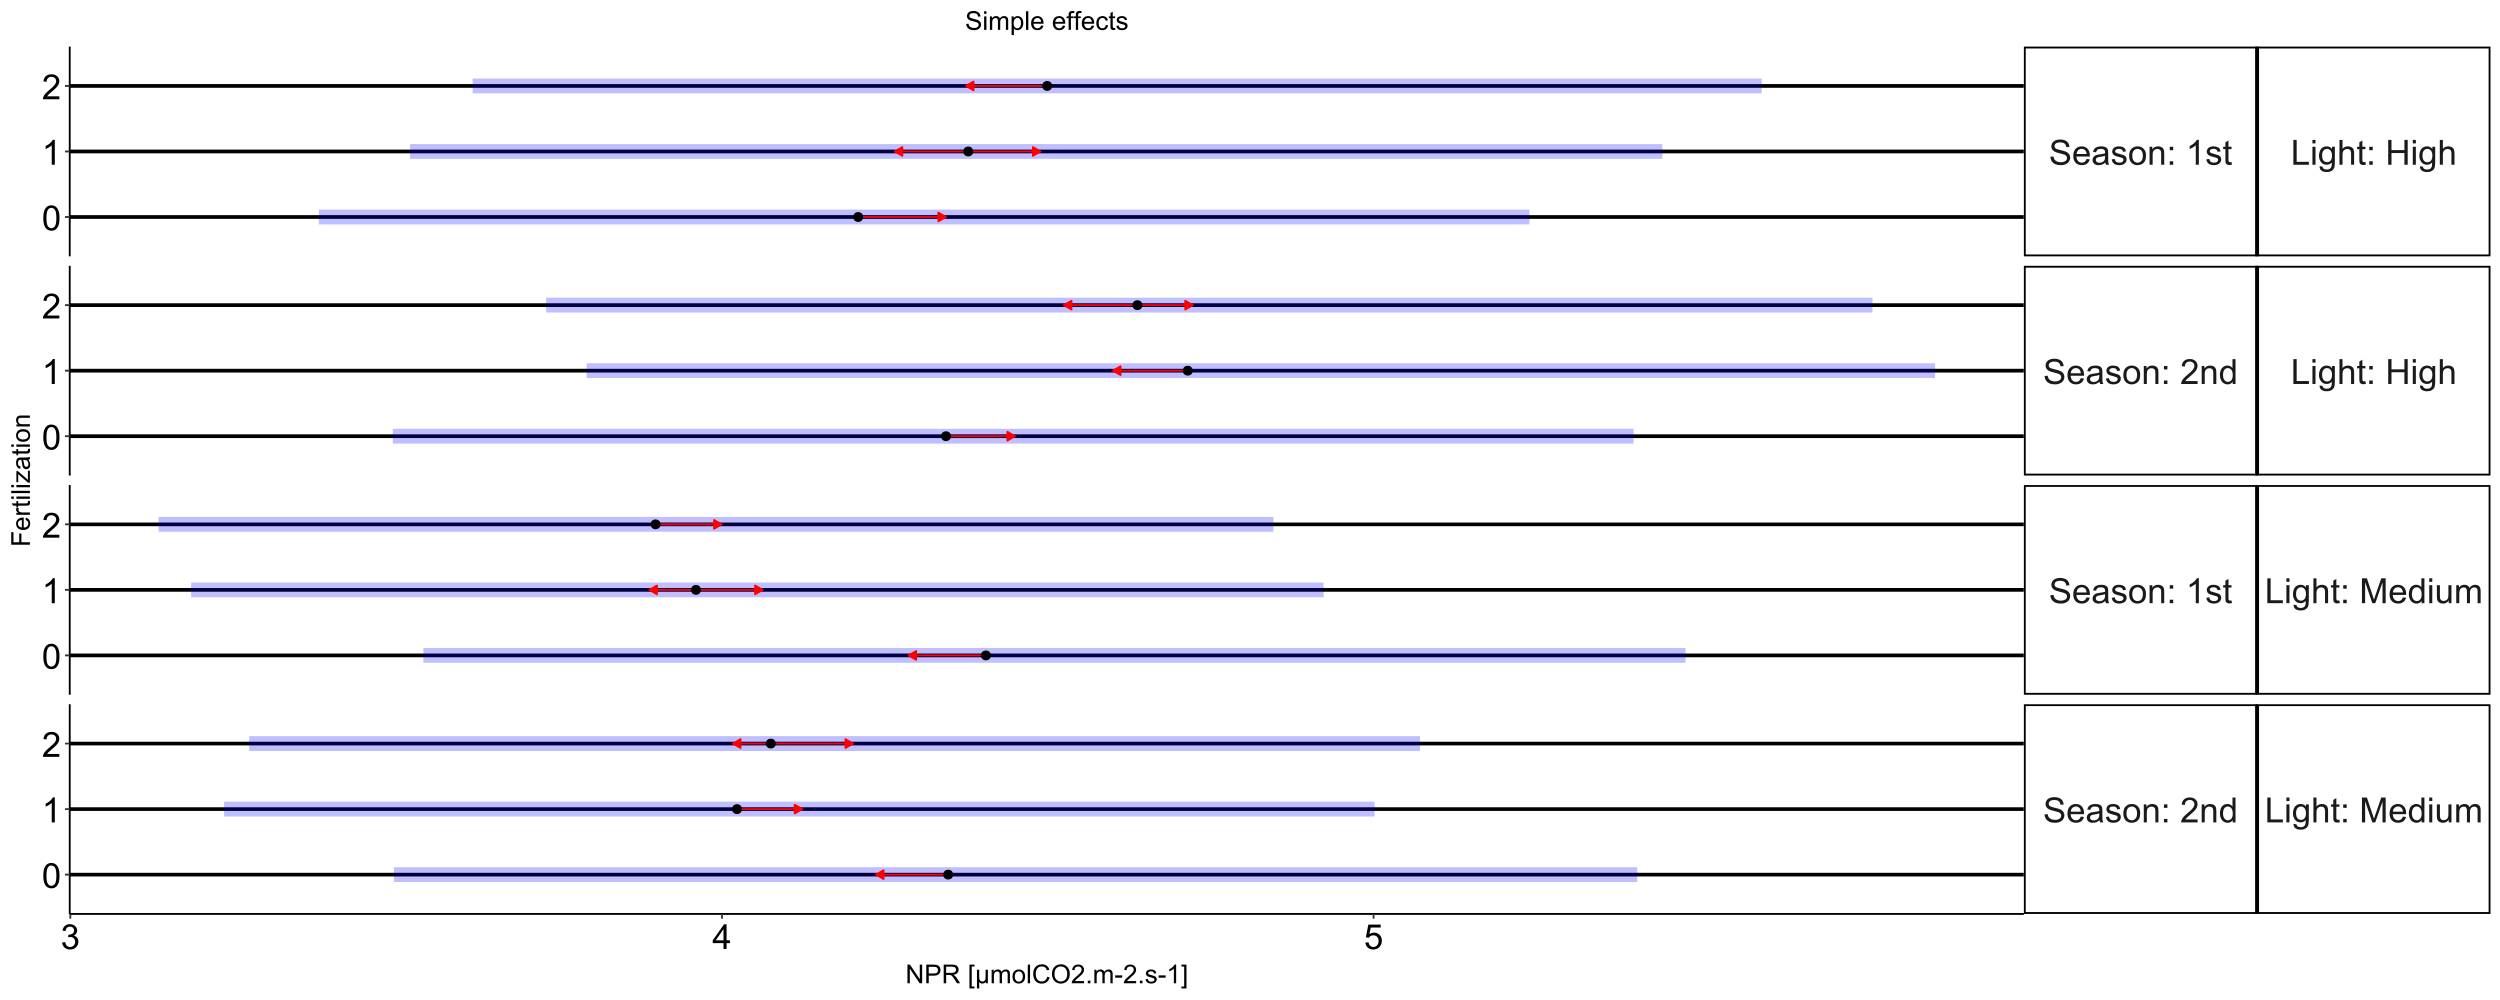 <?xml version="1.0" encoding="UTF-8"?>
<svg xmlns="http://www.w3.org/2000/svg" xmlns:xlink="http://www.w3.org/1999/xlink" width="1440" height="576" viewBox="0 0 1440 576">
<defs>
<g>
<g id="glyph-0-0">
<path d="M 0.898 -4.602 L 2.688 -4.758 C 2.77 -4.039 2.969 -3.453 3.277 -2.992 C 3.586 -2.535 4.066 -2.164 4.719 -1.879 C 5.367 -1.598 6.102 -1.453 6.914 -1.453 C 7.637 -1.453 8.273 -1.562 8.828 -1.777 C 9.383 -1.992 9.793 -2.285 10.062 -2.66 C 10.332 -3.035 10.469 -3.445 10.469 -3.887 C 10.469 -4.336 10.34 -4.727 10.078 -5.062 C 9.816 -5.398 9.387 -5.68 8.789 -5.906 C 8.406 -6.059 7.555 -6.289 6.242 -6.605 C 4.926 -6.922 4.004 -7.219 3.477 -7.5 C 2.793 -7.859 2.285 -8.301 1.949 -8.832 C 1.613 -9.363 1.445 -9.957 1.445 -10.617 C 1.445 -11.336 1.648 -12.012 2.062 -12.641 C 2.469 -13.27 3.07 -13.746 3.859 -14.07 C 4.645 -14.398 5.52 -14.562 6.484 -14.562 C 7.547 -14.562 8.48 -14.391 9.293 -14.047 C 10.102 -13.707 10.727 -13.203 11.164 -12.539 C 11.598 -11.875 11.832 -11.125 11.867 -10.281 L 10.047 -10.148 C 9.949 -11.051 9.621 -11.734 9.059 -12.195 C 8.496 -12.66 7.664 -12.891 6.562 -12.891 C 5.418 -12.891 4.582 -12.68 4.059 -12.262 C 3.535 -11.84 3.273 -11.336 3.273 -10.742 C 3.273 -10.227 3.457 -9.805 3.828 -9.473 C 4.191 -9.141 5.145 -8.801 6.684 -8.453 C 8.223 -8.105 9.281 -7.801 9.852 -7.539 C 10.688 -7.156 11.301 -6.668 11.699 -6.078 C 12.098 -5.488 12.297 -4.812 12.297 -4.043 C 12.297 -3.281 12.078 -2.562 11.641 -1.891 C 11.203 -1.215 10.578 -0.691 9.762 -0.316 C 8.945 0.059 8.023 0.242 7 0.242 C 5.707 0.242 4.621 0.055 3.746 -0.32 C 2.871 -0.699 2.184 -1.27 1.684 -2.027 C 1.188 -2.785 0.926 -3.641 0.898 -4.602 Z M 0.898 -4.602 "/>
</g>
<g id="glyph-0-1">
<path d="M 8.418 -3.34 L 10.234 -3.117 C 9.949 -2.055 9.418 -1.23 8.641 -0.645 C 7.867 -0.059 6.879 0.234 5.672 0.234 C 4.156 0.234 2.953 -0.234 2.066 -1.168 C 1.176 -2.102 0.734 -3.41 0.734 -5.098 C 0.734 -6.844 1.18 -8.195 2.078 -9.16 C 2.977 -10.125 4.145 -10.605 5.578 -10.605 C 6.961 -10.605 8.094 -10.133 8.977 -9.188 C 9.852 -8.246 10.293 -6.918 10.293 -5.203 C 10.293 -5.102 10.289 -4.945 10.281 -4.734 L 2.547 -4.734 C 2.613 -3.598 2.938 -2.727 3.516 -2.117 C 4.094 -1.516 4.816 -1.211 5.684 -1.211 C 6.328 -1.211 6.879 -1.379 7.336 -1.719 C 7.789 -2.059 8.152 -2.598 8.418 -3.34 M 2.648 -6.18 L 8.438 -6.18 C 8.359 -7.055 8.137 -7.707 7.773 -8.145 C 7.215 -8.82 6.488 -9.16 5.594 -9.16 C 4.789 -9.16 4.109 -8.891 3.559 -8.352 C 3.008 -7.809 2.703 -7.086 2.648 -6.18 Z M 2.648 -6.18 "/>
</g>
<g id="glyph-0-2">
<path d="M 8.086 -1.281 C 7.434 -0.727 6.809 -0.336 6.207 -0.109 C 5.605 0.121 4.957 0.234 4.266 0.234 C 3.129 0.234 2.254 -0.043 1.641 -0.602 C 1.027 -1.156 0.723 -1.867 0.723 -2.734 C 0.723 -3.242 0.84 -3.707 1.07 -4.125 C 1.301 -4.547 1.602 -4.883 1.977 -5.137 C 2.352 -5.391 2.773 -5.582 3.242 -5.711 C 3.586 -5.805 4.109 -5.891 4.805 -5.977 C 6.223 -6.145 7.27 -6.348 7.938 -6.582 C 7.945 -6.824 7.949 -6.977 7.949 -7.039 C 7.949 -7.758 7.781 -8.262 7.453 -8.555 C 7 -8.953 6.336 -9.148 5.449 -9.148 C 4.621 -9.148 4.012 -9.004 3.617 -8.715 C 3.223 -8.426 2.934 -7.914 2.742 -7.18 L 1.023 -7.414 C 1.18 -8.148 1.438 -8.742 1.797 -9.195 C 2.156 -9.648 2.672 -9.996 3.352 -10.238 C 4.027 -10.484 4.812 -10.605 5.703 -10.605 C 6.59 -10.605 7.309 -10.5 7.859 -10.293 C 8.414 -10.086 8.82 -9.824 9.082 -9.508 C 9.344 -9.191 9.523 -8.793 9.629 -8.312 C 9.688 -8.012 9.719 -7.469 9.719 -6.688 L 9.719 -4.344 C 9.719 -2.711 9.754 -1.68 9.828 -1.246 C 9.902 -0.812 10.051 -0.398 10.273 0 L 8.438 0 C 8.254 -0.363 8.137 -0.789 8.086 -1.281 M 7.938 -5.203 C 7.301 -4.945 6.344 -4.723 5.07 -4.539 C 4.344 -4.438 3.836 -4.32 3.535 -4.188 C 3.234 -4.059 3.004 -3.867 2.844 -3.617 C 2.68 -3.367 2.598 -3.09 2.598 -2.781 C 2.598 -2.312 2.773 -1.922 3.129 -1.609 C 3.484 -1.297 4.004 -1.141 4.688 -1.141 C 5.363 -1.141 5.969 -1.289 6.492 -1.586 C 7.023 -1.883 7.41 -2.289 7.656 -2.805 C 7.844 -3.199 7.938 -3.785 7.938 -4.562 Z M 7.938 -5.203 "/>
</g>
<g id="glyph-0-3">
<path d="M 0.617 -3.094 L 2.352 -3.367 C 2.453 -2.672 2.723 -2.141 3.168 -1.766 C 3.613 -1.398 4.238 -1.211 5.039 -1.211 C 5.848 -1.211 6.445 -1.375 6.836 -1.703 C 7.227 -2.031 7.422 -2.418 7.422 -2.859 C 7.422 -3.258 7.25 -3.57 6.906 -3.797 C 6.664 -3.953 6.062 -4.152 5.109 -4.395 C 3.82 -4.719 2.926 -5 2.426 -5.238 C 1.93 -5.477 1.551 -5.805 1.293 -6.227 C 1.035 -6.645 0.906 -7.109 0.906 -7.617 C 0.906 -8.078 1.016 -8.508 1.227 -8.902 C 1.438 -9.297 1.727 -9.621 2.09 -9.883 C 2.363 -10.086 2.734 -10.254 3.207 -10.395 C 3.68 -10.535 4.188 -10.605 4.727 -10.605 C 5.539 -10.605 6.254 -10.488 6.871 -10.254 C 7.484 -10.02 7.938 -9.703 8.234 -9.301 C 8.523 -8.902 8.727 -8.367 8.836 -7.695 L 7.117 -7.461 C 7.039 -7.996 6.816 -8.41 6.441 -8.711 C 6.066 -9.012 5.539 -9.16 4.852 -9.16 C 4.047 -9.16 3.469 -9.027 3.125 -8.758 C 2.781 -8.492 2.609 -8.18 2.609 -7.82 C 2.609 -7.594 2.68 -7.391 2.82 -7.207 C 2.965 -7.02 3.191 -6.863 3.496 -6.738 C 3.672 -6.672 4.188 -6.523 5.047 -6.289 C 6.293 -5.957 7.16 -5.684 7.652 -5.473 C 8.145 -5.262 8.527 -4.953 8.809 -4.551 C 9.09 -4.148 9.227 -3.645 9.227 -3.047 C 9.227 -2.461 9.059 -1.91 8.715 -1.391 C 8.375 -0.875 7.879 -0.473 7.234 -0.191 C 6.594 0.094 5.863 0.234 5.047 0.234 C 3.703 0.234 2.676 -0.047 1.969 -0.605 C 1.262 -1.164 0.812 -1.996 0.617 -3.094 Z M 0.617 -3.094 "/>
</g>
<g id="glyph-0-4">
<path d="M 0.664 -5.188 C 0.664 -7.105 1.199 -8.527 2.266 -9.453 C 3.156 -10.223 4.246 -10.605 5.527 -10.605 C 6.953 -10.605 8.117 -10.137 9.023 -9.203 C 9.93 -8.27 10.383 -6.98 10.383 -5.332 C 10.383 -3.996 10.18 -2.949 9.781 -2.184 C 9.379 -1.418 8.797 -0.824 8.031 -0.398 C 7.266 0.023 6.434 0.234 5.527 0.234 C 4.074 0.234 2.902 -0.23 2.008 -1.164 C 1.113 -2.094 0.664 -3.434 0.664 -5.188 M 2.469 -5.188 C 2.469 -3.859 2.762 -2.863 3.34 -2.203 C 3.918 -1.543 4.648 -1.211 5.527 -1.211 C 6.398 -1.211 7.125 -1.543 7.703 -2.207 C 8.285 -2.871 8.574 -3.883 8.574 -5.242 C 8.574 -6.527 8.281 -7.5 7.699 -8.16 C 7.117 -8.82 6.395 -9.148 5.527 -9.148 C 4.648 -9.148 3.918 -8.82 3.34 -8.164 C 2.762 -7.508 2.469 -6.516 2.469 -5.188 Z M 2.469 -5.188 "/>
</g>
<g id="glyph-0-5">
<path d="M 1.32 0 L 1.32 -10.371 L 2.898 -10.371 L 2.898 -8.898 C 3.66 -10.035 4.762 -10.605 6.203 -10.605 C 6.828 -10.605 7.402 -10.492 7.926 -10.27 C 8.449 -10.043 8.84 -9.75 9.102 -9.383 C 9.363 -9.02 9.543 -8.586 9.648 -8.086 C 9.715 -7.762 9.746 -7.191 9.746 -6.375 L 9.746 0 L 7.988 0 L 7.988 -6.309 C 7.988 -7.023 7.922 -7.559 7.781 -7.914 C 7.648 -8.27 7.402 -8.555 7.055 -8.766 C 6.707 -8.977 6.297 -9.082 5.828 -9.082 C 5.082 -9.082 4.434 -8.844 3.891 -8.367 C 3.348 -7.895 3.078 -6.992 3.078 -5.664 L 3.078 0 Z M 1.32 0 "/>
</g>
<g id="glyph-0-6">
<path d="M 1.805 -8.367 L 1.805 -10.371 L 3.809 -10.371 L 3.809 -8.367 L 1.805 -8.367 M 1.805 0 L 1.805 -2 L 3.809 -2 L 3.809 0 Z M 1.805 0 "/>
</g>
<g id="glyph-0-7">
</g>
<g id="glyph-0-8">
<path d="M 7.453 0 L 5.695 0 L 5.695 -11.203 C 5.27 -10.797 4.715 -10.395 4.027 -9.992 C 3.34 -9.586 2.727 -9.285 2.18 -9.082 L 2.18 -10.781 C 3.16 -11.242 4.02 -11.805 4.758 -12.461 C 5.492 -13.117 6.012 -13.758 6.32 -14.375 L 7.453 -14.375 Z M 7.453 0 "/>
</g>
<g id="glyph-0-9">
<path d="M 5.156 -1.57 L 5.41 -0.02 C 4.914 0.086 4.473 0.137 4.082 0.137 C 3.445 0.137 2.949 0.035 2.598 -0.164 C 2.246 -0.367 2 -0.633 1.855 -0.961 C 1.711 -1.289 1.641 -1.984 1.641 -3.039 L 1.641 -9.004 L 0.352 -9.004 L 0.352 -10.371 L 1.641 -10.371 L 1.641 -12.938 L 3.391 -13.992 L 3.391 -10.371 L 5.156 -10.371 L 5.156 -9.004 L 3.391 -9.004 L 3.391 -2.938 C 3.391 -2.438 3.418 -2.117 3.48 -1.973 C 3.543 -1.828 3.645 -1.715 3.785 -1.633 C 3.926 -1.547 4.125 -1.504 4.383 -1.504 C 4.578 -1.504 4.836 -1.527 5.156 -1.57 Z M 5.156 -1.57 "/>
</g>
<g id="glyph-0-10">
<path d="M 1.465 0 L 1.465 -14.316 L 3.359 -14.316 L 3.359 -1.688 L 10.41 -1.688 L 10.41 0 Z M 1.465 0 "/>
</g>
<g id="glyph-0-11">
<path d="M 1.328 -12.297 L 1.328 -14.316 L 3.086 -14.316 L 3.086 -12.297 L 1.328 -12.297 M 1.328 0 L 1.328 -10.371 L 3.086 -10.371 L 3.086 0 Z M 1.328 0 "/>
</g>
<g id="glyph-0-12">
<path d="M 0.996 0.859 L 2.703 1.113 C 2.777 1.641 2.977 2.023 3.301 2.266 C 3.738 2.59 4.332 2.754 5.086 2.754 C 5.902 2.754 6.531 2.59 6.973 2.266 C 7.414 1.941 7.715 1.484 7.871 0.898 C 7.961 0.539 8.004 -0.211 8 -1.359 C 7.23 -0.453 6.273 0 5.125 0 C 3.703 0 2.598 -0.516 1.816 -1.543 C 1.035 -2.57 0.645 -3.805 0.645 -5.242 C 0.645 -6.234 0.824 -7.148 1.18 -7.984 C 1.539 -8.82 2.059 -9.465 2.738 -9.922 C 3.418 -10.379 4.219 -10.605 5.137 -10.605 C 6.359 -10.605 7.371 -10.109 8.164 -9.121 L 8.164 -10.371 L 9.785 -10.371 L 9.785 -1.406 C 9.785 0.207 9.621 1.352 9.293 2.027 C 8.965 2.699 8.441 3.234 7.73 3.625 C 7.016 4.016 6.141 4.211 5.098 4.211 C 3.859 4.211 2.859 3.93 2.102 3.375 C 1.336 2.816 0.969 1.98 0.996 0.859 M 2.453 -5.371 C 2.453 -4.012 2.723 -3.016 3.262 -2.391 C 3.801 -1.766 4.48 -1.453 5.293 -1.453 C 6.102 -1.453 6.777 -1.766 7.324 -2.387 C 7.871 -3.008 8.145 -3.984 8.145 -5.312 C 8.145 -6.582 7.863 -7.539 7.301 -8.184 C 6.738 -8.828 6.059 -9.148 5.266 -9.148 C 4.484 -9.148 3.82 -8.832 3.273 -8.199 C 2.727 -7.562 2.453 -6.621 2.453 -5.371 Z M 2.453 -5.371 "/>
</g>
<g id="glyph-0-13">
<path d="M 1.32 0 L 1.32 -14.316 L 3.078 -14.316 L 3.078 -9.18 C 3.895 -10.129 4.93 -10.605 6.18 -10.605 C 6.949 -10.605 7.617 -10.453 8.184 -10.152 C 8.75 -9.848 9.156 -9.43 9.398 -8.898 C 9.645 -8.363 9.766 -7.586 9.766 -6.57 L 9.766 0 L 8.008 0 L 8.008 -6.57 C 8.008 -7.453 7.816 -8.09 7.438 -8.492 C 7.055 -8.891 6.516 -9.094 5.82 -9.094 C 5.301 -9.094 4.809 -8.957 4.352 -8.688 C 3.891 -8.418 3.562 -8.051 3.367 -7.586 C 3.172 -7.125 3.078 -6.488 3.078 -5.672 L 3.078 0 Z M 1.32 0 "/>
</g>
<g id="glyph-0-14">
<path d="M 1.602 0 L 1.602 -14.316 L 3.496 -14.316 L 3.496 -8.438 L 10.938 -8.438 L 10.938 -14.316 L 12.832 -14.316 L 12.832 0 L 10.938 0 L 10.938 -6.75 L 3.496 -6.75 L 3.496 0 Z M 1.602 0 "/>
</g>
<g id="glyph-0-15">
<path d="M 10.07 -1.688 L 10.07 0 L 0.605 0 C 0.594 -0.422 0.66 -0.828 0.812 -1.219 C 1.051 -1.867 1.438 -2.5 1.969 -3.125 C 2.5 -3.75 3.266 -4.473 4.266 -5.293 C 5.824 -6.57 6.875 -7.578 7.422 -8.324 C 7.969 -9.07 8.242 -9.773 8.242 -10.438 C 8.242 -11.137 7.992 -11.723 7.496 -12.203 C 6.996 -12.68 6.348 -12.922 5.547 -12.922 C 4.699 -12.922 4.023 -12.664 3.516 -12.156 C 3.008 -11.648 2.75 -10.945 2.742 -10.047 L 0.938 -10.234 C 1.062 -11.582 1.527 -12.609 2.336 -13.316 C 3.141 -14.023 4.227 -14.375 5.586 -14.375 C 6.961 -14.375 8.047 -13.992 8.848 -13.234 C 9.648 -12.469 10.047 -11.527 10.047 -10.398 C 10.047 -9.828 9.93 -9.266 9.695 -8.711 C 9.461 -8.156 9.074 -7.574 8.531 -6.961 C 7.988 -6.352 7.082 -5.512 5.82 -4.445 C 4.766 -3.559 4.09 -2.957 3.789 -2.641 C 3.488 -2.324 3.242 -2.008 3.047 -1.688 Z M 10.07 -1.688 "/>
</g>
<g id="glyph-0-16">
<path d="M 8.047 0 L 8.047 -1.309 C 7.391 -0.281 6.422 0.234 5.148 0.234 C 4.32 0.234 3.559 0.008 2.867 -0.449 C 2.172 -0.906 1.637 -1.543 1.254 -2.359 C 0.875 -3.176 0.684 -4.113 0.684 -5.176 C 0.684 -6.211 0.855 -7.148 1.203 -7.992 C 1.547 -8.836 2.062 -9.48 2.754 -9.93 C 3.445 -10.383 4.215 -10.605 5.07 -10.605 C 5.695 -10.605 6.25 -10.473 6.738 -10.211 C 7.227 -9.945 7.625 -9.602 7.93 -9.18 L 7.93 -14.316 L 9.68 -14.316 L 9.68 0 L 8.047 0 M 2.492 -5.176 C 2.488 -3.848 2.77 -2.855 3.328 -2.195 C 3.891 -1.539 4.551 -1.211 5.312 -1.211 C 6.082 -1.211 6.734 -1.523 7.27 -2.152 C 7.809 -2.781 8.078 -3.742 8.078 -5.031 C 8.078 -6.449 7.805 -7.492 7.258 -8.156 C 6.711 -8.82 6.035 -9.148 5.234 -9.148 C 4.453 -9.148 3.801 -8.832 3.277 -8.195 C 2.754 -7.555 2.488 -6.551 2.492 -5.176 Z M 2.492 -5.176 "/>
</g>
<g id="glyph-0-17">
<path d="M 1.484 0 L 1.484 -14.316 L 4.336 -14.316 L 7.727 -4.18 C 8.039 -3.234 8.266 -2.531 8.406 -2.062 C 8.57 -2.582 8.824 -3.348 9.172 -4.355 L 12.598 -14.316 L 15.148 -14.316 L 15.148 0 L 13.32 0 L 13.32 -11.984 L 9.16 0 L 7.453 0 L 3.312 -12.188 L 3.312 0 Z M 1.484 0 "/>
</g>
<g id="glyph-0-18">
<path d="M 8.117 0 L 8.117 -1.523 C 7.309 -0.352 6.211 0.234 4.824 0.234 C 4.211 0.234 3.641 0.117 3.109 -0.117 C 2.578 -0.352 2.188 -0.645 1.93 -1 C 1.672 -1.355 1.492 -1.789 1.387 -2.305 C 1.316 -2.648 1.281 -3.195 1.281 -3.945 L 1.281 -10.371 L 3.039 -10.371 L 3.039 -4.617 C 3.039 -3.703 3.074 -3.082 3.145 -2.766 C 3.254 -2.301 3.488 -1.938 3.848 -1.676 C 4.207 -1.41 4.648 -1.281 5.176 -1.281 C 5.703 -1.281 6.199 -1.414 6.66 -1.684 C 7.121 -1.953 7.449 -2.324 7.641 -2.789 C 7.832 -3.254 7.93 -3.93 7.93 -4.812 L 7.93 -10.371 L 9.688 -10.371 L 9.688 0 Z M 8.117 0 "/>
</g>
<g id="glyph-0-19">
<path d="M 1.32 0 L 1.32 -10.371 L 2.891 -10.371 L 2.891 -8.914 C 3.215 -9.422 3.648 -9.832 4.188 -10.141 C 4.73 -10.449 5.344 -10.605 6.035 -10.605 C 6.805 -10.605 7.434 -10.445 7.926 -10.125 C 8.418 -9.809 8.762 -9.363 8.965 -8.789 C 9.785 -10 10.852 -10.605 12.168 -10.605 C 13.195 -10.605 13.988 -10.32 14.539 -9.75 C 15.094 -9.18 15.371 -8.305 15.371 -7.117 L 15.371 0 L 13.625 0 L 13.625 -6.531 C 13.625 -7.234 13.566 -7.742 13.453 -8.051 C 13.34 -8.359 13.133 -8.609 12.832 -8.797 C 12.531 -8.988 12.18 -9.082 11.777 -9.082 C 11.047 -9.082 10.441 -8.84 9.961 -8.355 C 9.48 -7.871 9.238 -7.094 9.238 -6.023 L 9.238 0 L 7.48 0 L 7.48 -6.738 C 7.48 -7.52 7.336 -8.105 7.051 -8.496 C 6.766 -8.887 6.297 -9.082 5.645 -9.082 C 5.148 -9.082 4.691 -8.953 4.273 -8.691 C 3.852 -8.43 3.547 -8.051 3.359 -7.547 C 3.172 -7.047 3.078 -6.324 3.078 -5.383 L 3.078 0 Z M 1.32 0 "/>
</g>
<g id="glyph-0-20">
<path d="M 0.84 -3.781 L 2.598 -4.016 C 2.801 -3.016 3.145 -2.301 3.629 -1.859 C 4.113 -1.422 4.703 -1.199 5.398 -1.203 C 6.227 -1.199 6.926 -1.488 7.496 -2.062 C 8.066 -2.633 8.348 -3.344 8.352 -4.188 C 8.348 -4.996 8.086 -5.664 7.559 -6.188 C 7.031 -6.711 6.359 -6.973 5.547 -6.973 C 5.215 -6.973 4.801 -6.906 4.305 -6.777 L 4.5 -8.32 C 4.617 -8.309 4.715 -8.301 4.785 -8.301 C 5.535 -8.301 6.207 -8.496 6.805 -8.887 C 7.406 -9.277 7.703 -9.879 7.703 -10.695 C 7.703 -11.336 7.488 -11.871 7.051 -12.297 C 6.613 -12.719 6.051 -12.93 5.359 -12.93 C 4.676 -12.93 4.109 -12.715 3.652 -12.285 C 3.195 -11.855 2.902 -11.211 2.773 -10.352 L 1.016 -10.664 C 1.23 -11.844 1.719 -12.754 2.48 -13.402 C 3.242 -14.051 4.188 -14.375 5.32 -14.375 C 6.102 -14.375 6.824 -14.207 7.48 -13.871 C 8.137 -13.535 8.641 -13.078 8.988 -12.5 C 9.336 -11.922 9.512 -11.305 9.512 -10.656 C 9.512 -10.035 9.344 -9.473 9.016 -8.965 C 8.68 -8.457 8.191 -8.055 7.539 -7.754 C 8.387 -7.559 9.043 -7.152 9.512 -6.539 C 9.98 -5.922 10.215 -5.152 10.215 -4.227 C 10.215 -2.977 9.758 -1.918 8.848 -1.051 C 7.938 -0.18 6.785 0.254 5.391 0.254 C 4.133 0.254 3.09 -0.121 2.262 -0.867 C 1.43 -1.617 0.957 -2.586 0.84 -3.781 Z M 0.84 -3.781 "/>
</g>
<g id="glyph-0-21">
<path d="M 6.465 0 L 6.465 -3.43 L 0.254 -3.43 L 0.254 -5.039 L 6.789 -14.316 L 8.223 -14.316 L 8.223 -5.039 L 10.156 -5.039 L 10.156 -3.43 L 8.223 -3.43 L 8.223 0 L 6.465 0 M 6.465 -5.039 L 6.465 -11.492 L 1.984 -5.039 Z M 6.465 -5.039 "/>
</g>
<g id="glyph-0-22">
<path d="M 0.828 -3.75 L 2.676 -3.906 C 2.812 -3.008 3.129 -2.332 3.629 -1.879 C 4.125 -1.426 4.727 -1.199 5.43 -1.203 C 6.277 -1.199 6.992 -1.52 7.578 -2.156 C 8.164 -2.797 8.457 -3.641 8.457 -4.695 C 8.457 -5.699 8.176 -6.492 7.613 -7.07 C 7.051 -7.648 6.312 -7.938 5.398 -7.938 C 4.836 -7.938 4.324 -7.812 3.867 -7.555 C 3.41 -7.297 3.055 -6.961 2.793 -6.555 L 1.141 -6.766 L 2.531 -14.121 L 9.648 -14.121 L 9.648 -12.441 L 3.938 -12.441 L 3.164 -8.594 C 4.023 -9.191 4.926 -9.492 5.867 -9.492 C 7.117 -9.492 8.172 -9.059 9.031 -8.195 C 9.891 -7.328 10.32 -6.215 10.32 -4.852 C 10.32 -3.559 9.945 -2.438 9.188 -1.492 C 8.273 -0.336 7.02 0.242 5.43 0.242 C 4.129 0.242 3.066 -0.121 2.242 -0.852 C 1.418 -1.578 0.945 -2.547 0.828 -3.75 Z M 0.828 -3.75 "/>
</g>
<g id="glyph-0-23">
<path d="M 0.828 -7.062 C 0.828 -8.754 1.004 -10.117 1.352 -11.148 C 1.699 -12.18 2.219 -12.977 2.906 -13.535 C 3.594 -14.094 4.457 -14.375 5.5 -14.375 C 6.266 -14.375 6.941 -14.219 7.52 -13.91 C 8.098 -13.602 8.578 -13.156 8.953 -12.574 C 9.332 -11.992 9.629 -11.281 9.844 -10.445 C 10.059 -9.609 10.164 -8.48 10.164 -7.062 C 10.164 -5.383 9.992 -4.023 9.648 -2.992 C 9.305 -1.961 8.789 -1.164 8.102 -0.602 C 7.414 -0.039 6.547 0.242 5.5 0.242 C 4.117 0.242 3.035 -0.25 2.246 -1.242 C 1.301 -2.43 0.828 -4.371 0.828 -7.062 M 2.637 -7.062 C 2.637 -4.711 2.91 -3.145 3.461 -2.367 C 4.012 -1.59 4.691 -1.199 5.5 -1.203 C 6.305 -1.199 6.984 -1.594 7.535 -2.375 C 8.086 -3.156 8.359 -4.719 8.359 -7.062 C 8.359 -9.418 8.086 -10.984 7.535 -11.758 C 6.984 -12.531 6.297 -12.922 5.477 -12.922 C 4.672 -12.922 4.027 -12.578 3.547 -11.895 C 2.938 -11.023 2.637 -9.41 2.637 -7.062 Z M 2.637 -7.062 "/>
</g>
<g id="glyph-1-0">
<path d="M 1.141 0 L 1.141 -10.738 L 2.602 -10.738 L 8.238 -2.309 L 8.238 -10.738 L 9.602 -10.738 L 9.602 0 L 8.145 0 L 2.504 -8.438 L 2.504 0 Z M 1.141 0 "/>
</g>
<g id="glyph-1-1">
<path d="M 1.156 0 L 1.156 -10.738 L 5.207 -10.738 C 5.922 -10.738 6.465 -10.703 6.84 -10.633 C 7.367 -10.547 7.809 -10.379 8.168 -10.133 C 8.523 -9.887 8.809 -9.539 9.027 -9.098 C 9.246 -8.652 9.352 -8.164 9.352 -7.633 C 9.352 -6.719 9.062 -5.945 8.48 -5.312 C 7.898 -4.68 6.852 -4.367 5.332 -4.367 L 2.578 -4.367 L 2.578 0 L 1.156 0 M 2.578 -5.633 L 5.355 -5.633 C 6.273 -5.633 6.922 -5.805 7.309 -6.145 C 7.695 -6.488 7.887 -6.969 7.887 -7.586 C 7.887 -8.035 7.773 -8.422 7.547 -8.742 C 7.32 -9.062 7.02 -9.273 6.648 -9.375 C 6.41 -9.438 5.969 -9.469 5.324 -9.469 L 2.578 -9.469 Z M 2.578 -5.633 "/>
</g>
<g id="glyph-1-2">
<path d="M 1.18 0 L 1.18 -10.738 L 5.941 -10.738 C 6.898 -10.738 7.625 -10.641 8.121 -10.449 C 8.621 -10.254 9.02 -9.914 9.316 -9.426 C 9.613 -8.938 9.762 -8.398 9.762 -7.809 C 9.762 -7.047 9.516 -6.402 9.023 -5.883 C 8.531 -5.359 7.77 -5.027 6.738 -4.887 C 7.113 -4.703 7.398 -4.527 7.594 -4.352 C 8.012 -3.969 8.402 -3.492 8.773 -2.922 L 10.641 0 L 8.855 0 L 7.434 -2.234 C 7.02 -2.879 6.676 -3.371 6.41 -3.715 C 6.141 -4.055 5.898 -4.293 5.688 -4.43 C 5.477 -4.566 5.258 -4.664 5.039 -4.719 C 4.879 -4.75 4.613 -4.77 4.25 -4.77 L 2.602 -4.77 L 2.602 0 L 1.18 0 M 2.602 -6 L 5.656 -6 C 6.305 -6 6.812 -6.066 7.18 -6.199 C 7.543 -6.336 7.82 -6.551 8.012 -6.844 C 8.203 -7.141 8.297 -7.461 8.297 -7.809 C 8.297 -8.316 8.113 -8.734 7.746 -9.059 C 7.375 -9.387 6.793 -9.551 6 -9.551 L 2.602 -9.551 Z M 2.602 -6 "/>
</g>
<g id="glyph-1-3">
</g>
<g id="glyph-1-4">
<path d="M 1.02 2.98 L 1.02 -10.738 L 3.926 -10.738 L 3.926 -9.645 L 2.336 -9.645 L 2.336 1.891 L 3.926 1.891 L 3.926 2.98 Z M 1.02 2.98 "/>
</g>
<g id="glyph-1-5">
<path d="M 7.457 -7.777 L 7.457 0 L 6.277 0 L 6.277 -0.922 C 6.023 -0.531 5.773 -0.262 5.523 -0.117 C 5.18 0.082 4.781 0.184 4.328 0.184 C 3.922 0.184 3.562 0.102 3.25 -0.059 C 3.016 -0.18 2.758 -0.422 2.477 -0.785 L 2.477 2.98 L 1.172 2.98 L 1.172 -7.777 L 2.477 -7.777 L 2.477 -4.484 C 2.477 -3.285 2.539 -2.512 2.664 -2.156 C 2.793 -1.805 3 -1.523 3.285 -1.32 C 3.57 -1.113 3.898 -1.012 4.27 -1.012 C 4.66 -1.012 5.008 -1.117 5.316 -1.332 C 5.625 -1.547 5.844 -1.824 5.969 -2.164 C 6.098 -2.504 6.16 -3.27 6.16 -4.461 L 6.16 -7.777 Z M 7.457 -7.777 "/>
</g>
<g id="glyph-1-6">
<path d="M 0.988 0 L 0.988 -7.777 L 2.168 -7.777 L 2.168 -6.688 C 2.41 -7.066 2.738 -7.375 3.141 -7.605 C 3.547 -7.84 4.008 -7.953 4.527 -7.953 C 5.102 -7.953 5.574 -7.836 5.945 -7.594 C 6.312 -7.355 6.57 -7.02 6.723 -6.594 C 7.34 -7.5 8.141 -7.953 9.125 -7.953 C 9.898 -7.953 10.492 -7.742 10.906 -7.312 C 11.32 -6.887 11.527 -6.227 11.527 -5.34 L 11.527 0 L 10.219 0 L 10.219 -4.898 C 10.219 -5.426 10.176 -5.809 10.09 -6.039 C 10.004 -6.27 9.848 -6.457 9.625 -6.598 C 9.398 -6.742 9.137 -6.812 8.832 -6.812 C 8.285 -6.812 7.832 -6.629 7.469 -6.266 C 7.109 -5.902 6.93 -5.32 6.93 -4.52 L 6.93 0 L 5.609 0 L 5.609 -5.055 C 5.609 -5.641 5.504 -6.078 5.289 -6.371 C 5.074 -6.664 4.723 -6.812 4.234 -6.812 C 3.863 -6.812 3.52 -6.715 3.203 -6.52 C 2.891 -6.324 2.66 -6.039 2.52 -5.66 C 2.379 -5.285 2.309 -4.742 2.309 -4.035 L 2.309 0 Z M 0.988 0 "/>
</g>
<g id="glyph-1-7">
<path d="M 0.5 -3.891 C 0.5 -5.328 0.898 -6.395 1.699 -7.09 C 2.367 -7.664 3.184 -7.953 4.145 -7.953 C 5.215 -7.953 6.09 -7.605 6.766 -6.902 C 7.445 -6.203 7.785 -5.234 7.785 -4 C 7.785 -2.996 7.637 -2.211 7.336 -1.637 C 7.035 -1.062 6.598 -0.617 6.023 -0.301 C 5.449 0.016 4.824 0.176 4.145 0.176 C 3.055 0.176 2.176 -0.172 1.504 -0.871 C 0.832 -1.57 0.5 -2.574 0.5 -3.891 M 1.852 -3.891 C 1.852 -2.895 2.07 -2.148 2.504 -1.652 C 2.938 -1.156 3.484 -0.906 4.145 -0.906 C 4.801 -0.906 5.344 -1.156 5.777 -1.656 C 6.215 -2.152 6.43 -2.914 6.43 -3.934 C 6.43 -4.895 6.211 -5.625 5.773 -6.121 C 5.34 -6.613 4.793 -6.863 4.145 -6.863 C 3.484 -6.863 2.938 -6.617 2.504 -6.125 C 2.07 -5.629 1.852 -4.887 1.852 -3.891 Z M 1.852 -3.891 "/>
</g>
<g id="glyph-1-8">
<path d="M 0.961 0 L 0.961 -10.738 L 2.277 -10.738 L 2.277 0 Z M 0.961 0 "/>
</g>
<g id="glyph-1-9">
<path d="M 8.82 -3.766 L 10.238 -3.406 C 9.941 -2.238 9.406 -1.348 8.633 -0.734 C 7.859 -0.125 6.91 0.184 5.793 0.184 C 4.637 0.184 3.695 -0.051 2.969 -0.523 C 2.246 -0.996 1.691 -1.676 1.316 -2.57 C 0.938 -3.465 0.746 -4.422 0.746 -5.449 C 0.746 -6.566 0.961 -7.543 1.387 -8.375 C 1.816 -9.207 2.422 -9.84 3.211 -10.273 C 4 -10.703 4.867 -10.922 5.816 -10.922 C 6.891 -10.922 7.793 -10.648 8.523 -10.102 C 9.258 -9.555 9.77 -8.785 10.055 -7.793 L 8.656 -7.465 C 8.406 -8.246 8.047 -8.812 7.574 -9.172 C 7.098 -9.527 6.504 -9.703 5.785 -9.703 C 4.961 -9.703 4.27 -9.508 3.719 -9.109 C 3.164 -8.715 2.773 -8.184 2.547 -7.52 C 2.324 -6.852 2.211 -6.164 2.211 -5.457 C 2.211 -4.543 2.344 -3.746 2.609 -3.066 C 2.879 -2.383 3.289 -1.875 3.852 -1.539 C 4.414 -1.203 5.023 -1.031 5.676 -1.031 C 6.473 -1.031 7.145 -1.262 7.699 -1.723 C 8.25 -2.18 8.621 -2.859 8.82 -3.766 Z M 8.82 -3.766 "/>
</g>
<g id="glyph-1-10">
<path d="M 0.727 -5.23 C 0.727 -7.012 1.203 -8.406 2.16 -9.414 C 3.117 -10.422 4.352 -10.93 5.867 -10.93 C 6.859 -10.93 7.75 -10.691 8.547 -10.219 C 9.344 -9.742 9.949 -9.082 10.367 -8.234 C 10.785 -7.391 10.992 -6.43 10.992 -5.355 C 10.992 -4.266 10.773 -3.289 10.336 -2.43 C 9.895 -1.57 9.273 -0.922 8.469 -0.48 C 7.66 -0.039 6.793 0.184 5.859 0.184 C 4.848 0.184 3.945 -0.062 3.148 -0.551 C 2.352 -1.039 1.75 -1.703 1.34 -2.547 C 0.93 -3.395 0.727 -4.285 0.727 -5.23 M 2.191 -5.207 C 2.191 -3.914 2.539 -2.895 3.234 -2.148 C 3.93 -1.406 4.801 -1.031 5.852 -1.031 C 6.922 -1.031 7.801 -1.41 8.492 -2.16 C 9.184 -2.914 9.527 -3.98 9.527 -5.359 C 9.527 -6.234 9.383 -7 9.086 -7.648 C 8.789 -8.301 8.359 -8.809 7.789 -9.168 C 7.219 -9.523 6.582 -9.703 5.875 -9.703 C 4.867 -9.703 4.004 -9.359 3.277 -8.668 C 2.551 -7.977 2.191 -6.824 2.191 -5.207 Z M 2.191 -5.207 "/>
</g>
<g id="glyph-1-11">
<path d="M 7.551 -1.266 L 7.551 0 L 0.453 0 C 0.445 -0.316 0.496 -0.621 0.609 -0.914 C 0.789 -1.398 1.078 -1.875 1.477 -2.344 C 1.875 -2.812 2.449 -3.355 3.199 -3.969 C 4.367 -4.926 5.156 -5.684 5.566 -6.242 C 5.977 -6.805 6.18 -7.332 6.18 -7.828 C 6.18 -8.352 5.996 -8.793 5.621 -9.152 C 5.246 -9.512 4.762 -9.691 4.16 -9.691 C 3.523 -9.691 3.016 -9.5 2.637 -9.117 C 2.258 -8.738 2.062 -8.211 2.059 -7.535 L 0.703 -7.676 C 0.797 -8.688 1.145 -9.457 1.75 -9.988 C 2.355 -10.516 3.168 -10.781 4.188 -10.781 C 5.219 -10.781 6.035 -10.496 6.637 -9.926 C 7.234 -9.352 7.535 -8.645 7.535 -7.801 C 7.535 -7.371 7.449 -6.949 7.273 -6.531 C 7.098 -6.117 6.805 -5.68 6.398 -5.223 C 5.988 -4.762 5.312 -4.133 4.367 -3.332 C 3.574 -2.668 3.066 -2.219 2.844 -1.98 C 2.617 -1.746 2.43 -1.508 2.285 -1.266 Z M 7.551 -1.266 "/>
</g>
<g id="glyph-1-12">
<path d="M 1.363 0 L 1.363 -1.5 L 2.863 -1.5 L 2.863 0 Z M 1.363 0 "/>
</g>
<g id="glyph-1-13">
<path d="M 0.477 -3.223 L 0.477 -4.547 L 4.527 -4.547 L 4.527 -3.223 Z M 0.477 -3.223 "/>
</g>
<g id="glyph-1-14">
<path d="M 0.461 -2.32 L 1.766 -2.527 C 1.84 -2.004 2.043 -1.605 2.375 -1.324 C 2.711 -1.047 3.18 -0.906 3.781 -0.906 C 4.383 -0.906 4.836 -1.031 5.125 -1.277 C 5.422 -1.523 5.566 -1.812 5.566 -2.145 C 5.566 -2.445 5.438 -2.68 5.18 -2.848 C 4.996 -2.965 4.547 -3.113 3.832 -3.297 C 2.863 -3.539 2.195 -3.75 1.82 -3.93 C 1.445 -4.109 1.164 -4.355 0.969 -4.668 C 0.777 -4.984 0.68 -5.332 0.68 -5.711 C 0.68 -6.059 0.762 -6.379 0.918 -6.676 C 1.078 -6.973 1.293 -7.215 1.566 -7.414 C 1.773 -7.562 2.051 -7.691 2.406 -7.797 C 2.762 -7.902 3.141 -7.953 3.547 -7.953 C 4.156 -7.953 4.691 -7.867 5.152 -7.691 C 5.613 -7.516 5.953 -7.277 6.176 -6.977 C 6.395 -6.676 6.547 -6.273 6.629 -5.773 L 5.34 -5.594 C 5.281 -5.996 5.109 -6.309 4.832 -6.531 C 4.551 -6.758 4.152 -6.871 3.641 -6.871 C 3.035 -6.871 2.602 -6.77 2.344 -6.57 C 2.086 -6.371 1.957 -6.137 1.957 -5.867 C 1.957 -5.695 2.008 -5.543 2.117 -5.406 C 2.223 -5.262 2.391 -5.145 2.621 -5.055 C 2.754 -5.004 3.141 -4.891 3.785 -4.719 C 4.719 -4.469 5.371 -4.266 5.738 -4.105 C 6.105 -3.945 6.395 -3.715 6.605 -3.414 C 6.816 -3.109 6.922 -2.734 6.922 -2.285 C 6.922 -1.844 6.793 -1.434 6.535 -1.043 C 6.281 -0.656 5.91 -0.355 5.426 -0.145 C 4.945 0.07 4.398 0.176 3.785 0.176 C 2.777 0.176 2.004 -0.035 1.477 -0.453 C 0.945 -0.875 0.609 -1.496 0.461 -2.32 Z M 0.461 -2.32 "/>
</g>
<g id="glyph-1-15">
<path d="M 5.59 0 L 4.27 0 L 4.27 -8.402 C 3.953 -8.098 3.535 -7.797 3.02 -7.492 C 2.508 -7.191 2.043 -6.961 1.633 -6.812 L 1.633 -8.086 C 2.371 -8.434 3.016 -8.852 3.566 -9.344 C 4.117 -9.84 4.508 -10.316 4.738 -10.781 L 5.59 -10.781 Z M 5.59 0 "/>
</g>
<g id="glyph-1-16">
<path d="M 3.195 2.98 L 0.285 2.98 L 0.285 1.891 L 1.875 1.891 L 1.875 -9.645 L 0.285 -9.645 L 0.285 -10.738 L 3.195 -10.738 Z M 3.195 2.98 "/>
</g>
<g id="glyph-1-17">
<path d="M 0.672 -3.449 L 2.016 -3.566 C 2.078 -3.031 2.227 -2.59 2.457 -2.246 C 2.688 -1.902 3.051 -1.621 3.539 -1.41 C 4.027 -1.199 4.574 -1.09 5.188 -1.09 C 5.727 -1.09 6.207 -1.172 6.621 -1.332 C 7.035 -1.492 7.344 -1.715 7.547 -1.996 C 7.75 -2.277 7.852 -2.582 7.852 -2.914 C 7.852 -3.25 7.754 -3.547 7.559 -3.797 C 7.363 -4.051 7.039 -4.262 6.594 -4.43 C 6.305 -4.543 5.668 -4.719 4.68 -4.953 C 3.695 -5.191 3.004 -5.414 2.609 -5.625 C 2.094 -5.895 1.711 -6.227 1.461 -6.625 C 1.211 -7.023 1.086 -7.469 1.086 -7.961 C 1.086 -8.504 1.238 -9.012 1.547 -9.48 C 1.852 -9.953 2.301 -10.309 2.895 -10.555 C 3.484 -10.797 4.141 -10.922 4.863 -10.922 C 5.66 -10.922 6.359 -10.793 6.969 -10.535 C 7.578 -10.281 8.043 -9.902 8.371 -9.406 C 8.699 -8.906 8.875 -8.344 8.898 -7.711 L 7.535 -7.609 C 7.465 -8.289 7.215 -8.801 6.793 -9.148 C 6.371 -9.496 5.746 -9.668 4.922 -9.668 C 4.062 -9.668 3.438 -9.512 3.043 -9.195 C 2.648 -8.879 2.453 -8.5 2.453 -8.055 C 2.453 -7.672 2.594 -7.352 2.871 -7.105 C 3.145 -6.855 3.859 -6.602 5.012 -6.34 C 6.168 -6.078 6.961 -5.848 7.391 -5.656 C 8.016 -5.367 8.477 -5 8.773 -4.559 C 9.07 -4.117 9.223 -3.609 9.223 -3.031 C 9.223 -2.461 9.059 -1.922 8.73 -1.418 C 8.402 -0.91 7.934 -0.52 7.32 -0.238 C 6.707 0.043 6.02 0.184 5.25 0.184 C 4.281 0.184 3.465 0.043 2.809 -0.242 C 2.152 -0.523 1.637 -0.949 1.262 -1.52 C 0.891 -2.09 0.691 -2.73 0.672 -3.449 Z M 0.672 -3.449 "/>
</g>
<g id="glyph-1-18">
<path d="M 0.996 -9.223 L 0.996 -10.738 L 2.312 -10.738 L 2.312 -9.223 L 0.996 -9.223 M 0.996 0 L 0.996 -7.777 L 2.312 -7.777 L 2.312 0 Z M 0.996 0 "/>
</g>
<g id="glyph-1-19">
<path d="M 0.988 2.98 L 0.988 -7.777 L 2.191 -7.777 L 2.191 -6.766 C 2.473 -7.164 2.793 -7.461 3.148 -7.656 C 3.504 -7.855 3.938 -7.953 4.445 -7.953 C 5.109 -7.953 5.695 -7.781 6.203 -7.441 C 6.711 -7.098 7.094 -6.617 7.352 -5.996 C 7.613 -5.371 7.742 -4.691 7.742 -3.949 C 7.742 -3.152 7.598 -2.434 7.312 -1.797 C 7.027 -1.16 6.613 -0.672 6.066 -0.332 C 5.523 0.008 4.953 0.176 4.352 0.176 C 3.91 0.176 3.516 0.082 3.168 -0.102 C 2.82 -0.289 2.531 -0.523 2.309 -0.805 L 2.309 2.98 L 0.988 2.98 M 2.184 -3.844 C 2.184 -2.844 2.387 -2.105 2.789 -1.625 C 3.195 -1.148 3.688 -0.906 4.262 -0.906 C 4.848 -0.906 5.352 -1.156 5.77 -1.652 C 6.184 -2.148 6.395 -2.914 6.395 -3.953 C 6.395 -4.945 6.191 -5.688 5.781 -6.18 C 5.375 -6.676 4.887 -6.922 4.32 -6.922 C 3.758 -6.922 3.262 -6.66 2.832 -6.133 C 2.398 -5.609 2.184 -4.848 2.184 -3.844 Z M 2.184 -3.844 "/>
</g>
<g id="glyph-1-20">
<path d="M 6.312 -2.504 L 7.676 -2.336 C 7.461 -1.539 7.062 -0.922 6.48 -0.484 C 5.902 -0.043 5.16 0.176 4.254 0.176 C 3.117 0.176 2.215 -0.176 1.551 -0.875 C 0.883 -1.574 0.551 -2.559 0.551 -3.824 C 0.551 -5.133 0.887 -6.148 1.559 -6.871 C 2.234 -7.594 3.109 -7.953 4.184 -7.953 C 5.223 -7.953 6.07 -7.602 6.73 -6.891 C 7.391 -6.184 7.719 -5.188 7.719 -3.902 C 7.719 -3.824 7.719 -3.707 7.711 -3.551 L 1.91 -3.551 C 1.961 -2.699 2.203 -2.043 2.637 -1.59 C 3.07 -1.137 3.613 -0.906 4.262 -0.906 C 4.746 -0.906 5.16 -1.035 5.5 -1.289 C 5.844 -1.543 6.113 -1.949 6.312 -2.504 M 1.984 -4.637 L 6.328 -4.637 C 6.27 -5.289 6.102 -5.781 5.828 -6.109 C 5.41 -6.617 4.867 -6.871 4.195 -6.871 C 3.59 -6.871 3.082 -6.668 2.668 -6.262 C 2.258 -5.855 2.027 -5.316 1.984 -4.637 Z M 1.984 -4.637 "/>
</g>
<g id="glyph-1-21">
<path d="M 1.305 0 L 1.305 -6.754 L 0.141 -6.754 L 0.141 -7.777 L 1.305 -7.777 L 1.305 -8.605 C 1.305 -9.129 1.352 -9.516 1.441 -9.77 C 1.57 -10.113 1.793 -10.391 2.113 -10.602 C 2.434 -10.812 2.879 -10.922 3.457 -10.922 C 3.828 -10.922 4.238 -10.875 4.688 -10.789 L 4.488 -9.641 C 4.215 -9.688 3.957 -9.711 3.715 -9.711 C 3.312 -9.711 3.031 -9.625 2.863 -9.457 C 2.699 -9.285 2.613 -8.965 2.613 -8.496 L 2.613 -7.777 L 4.133 -7.777 L 4.133 -6.754 L 2.613 -6.754 L 2.613 0 Z M 1.305 0 "/>
</g>
<g id="glyph-1-22">
<path d="M 6.062 -2.848 L 7.359 -2.68 C 7.219 -1.789 6.855 -1.086 6.273 -0.582 C 5.691 -0.078 4.973 0.176 4.125 0.176 C 3.059 0.176 2.203 -0.172 1.555 -0.867 C 0.91 -1.562 0.586 -2.562 0.586 -3.859 C 0.586 -4.699 0.727 -5.434 1.004 -6.062 C 1.281 -6.695 1.707 -7.168 2.273 -7.48 C 2.844 -7.797 3.461 -7.953 4.133 -7.953 C 4.977 -7.953 5.668 -7.742 6.203 -7.312 C 6.742 -6.887 7.086 -6.277 7.234 -5.492 L 5.953 -5.297 C 5.832 -5.816 5.617 -6.211 5.305 -6.477 C 4.996 -6.738 4.621 -6.871 4.184 -6.871 C 3.52 -6.871 2.977 -6.633 2.562 -6.156 C 2.148 -5.68 1.941 -4.926 1.941 -3.898 C 1.941 -2.852 2.141 -2.094 2.543 -1.617 C 2.941 -1.145 3.465 -0.906 4.109 -0.906 C 4.625 -0.906 5.059 -1.066 5.406 -1.383 C 5.75 -1.703 5.973 -2.191 6.062 -2.848 Z M 6.062 -2.848 "/>
</g>
<g id="glyph-1-23">
<path d="M 3.867 -1.18 L 4.059 -0.016 C 3.688 0.062 3.355 0.102 3.062 0.102 C 2.582 0.102 2.211 0.027 1.949 -0.125 C 1.684 -0.277 1.5 -0.477 1.391 -0.723 C 1.285 -0.969 1.23 -1.488 1.23 -2.277 L 1.23 -6.754 L 0.266 -6.754 L 0.266 -7.777 L 1.23 -7.777 L 1.23 -9.703 L 2.543 -10.496 L 2.543 -7.777 L 3.867 -7.777 L 3.867 -6.754 L 2.543 -6.754 L 2.543 -2.203 C 2.543 -1.828 2.566 -1.586 2.609 -1.48 C 2.656 -1.371 2.734 -1.285 2.84 -1.223 C 2.941 -1.16 3.094 -1.129 3.289 -1.129 C 3.434 -1.129 3.629 -1.145 3.867 -1.18 Z M 3.867 -1.18 "/>
</g>
<g id="glyph-2-0">
<path d="M 0 -1.23 L -10.738 -1.23 L -10.738 -8.473 L -9.469 -8.473 L -9.469 -2.652 L -6.145 -2.652 L -6.145 -7.691 L -4.879 -7.691 L -4.879 -2.652 L 0 -2.652 Z M 0 -1.23 "/>
</g>
<g id="glyph-2-1">
<path d="M -2.504 -6.312 L -2.336 -7.676 C -1.539 -7.461 -0.922 -7.062 -0.484 -6.48 C -0.043 -5.902 0.176 -5.16 0.176 -4.254 C 0.176 -3.117 -0.176 -2.215 -0.875 -1.551 C -1.574 -0.883 -2.559 -0.551 -3.824 -0.551 C -5.133 -0.551 -6.148 -0.887 -6.871 -1.559 C -7.594 -2.234 -7.953 -3.109 -7.953 -4.184 C -7.953 -5.223 -7.602 -6.07 -6.891 -6.73 C -6.184 -7.391 -5.188 -7.719 -3.902 -7.719 C -3.824 -7.719 -3.707 -7.719 -3.551 -7.711 L -3.551 -1.91 C -2.699 -1.961 -2.043 -2.203 -1.59 -2.637 C -1.137 -3.07 -0.906 -3.613 -0.906 -4.262 C -0.906 -4.746 -1.035 -5.16 -1.289 -5.5 C -1.543 -5.844 -1.949 -6.113 -2.504 -6.312 M -4.637 -1.984 L -4.637 -6.328 C -5.289 -6.27 -5.781 -6.102 -6.109 -5.828 C -6.617 -5.41 -6.871 -4.867 -6.871 -4.195 C -6.871 -3.59 -6.668 -3.082 -6.262 -2.668 C -5.855 -2.258 -5.316 -2.027 -4.637 -1.984 Z M -4.637 -1.984 "/>
</g>
<g id="glyph-2-2">
<path d="M 0 -0.973 L -7.777 -0.973 L -7.777 -2.16 L -6.598 -2.16 C -7.152 -2.465 -7.516 -2.742 -7.691 -3 C -7.867 -3.254 -7.953 -3.539 -7.953 -3.844 C -7.953 -4.289 -7.812 -4.742 -7.531 -5.199 L -6.305 -4.746 C -6.496 -4.422 -6.59 -4.102 -6.594 -3.781 C -6.59 -3.492 -6.504 -3.23 -6.332 -3.004 C -6.16 -2.773 -5.918 -2.609 -5.609 -2.512 C -5.141 -2.367 -4.629 -2.293 -4.07 -2.293 L 0 -2.293 Z M 0 -0.973 "/>
</g>
<g id="glyph-2-3">
<path d="M -1.18 -3.867 L -0.016 -4.059 C 0.062 -3.688 0.102 -3.355 0.102 -3.062 C 0.102 -2.582 0.027 -2.211 -0.125 -1.949 C -0.277 -1.684 -0.477 -1.5 -0.723 -1.391 C -0.969 -1.285 -1.488 -1.23 -2.277 -1.23 L -6.754 -1.23 L -6.754 -0.266 L -7.777 -0.266 L -7.777 -1.23 L -9.703 -1.23 L -10.496 -2.543 L -7.777 -2.543 L -7.777 -3.867 L -6.754 -3.867 L -6.754 -2.543 L -2.203 -2.543 C -1.828 -2.543 -1.586 -2.566 -1.48 -2.609 C -1.371 -2.656 -1.285 -2.734 -1.223 -2.84 C -1.16 -2.941 -1.129 -3.094 -1.129 -3.289 C -1.129 -3.434 -1.145 -3.629 -1.18 -3.867 Z M -1.18 -3.867 "/>
</g>
<g id="glyph-2-4">
<path d="M -9.223 -0.996 L -10.738 -0.996 L -10.738 -2.316 L -9.223 -2.316 L -9.223 -0.996 M 0 -0.996 L -7.777 -0.996 L -7.777 -2.316 L 0 -2.312 Z M 0 -0.996 "/>
</g>
<g id="glyph-2-5">
<path d="M 0 -0.961 L -10.738 -0.961 L -10.738 -2.277 L 0 -2.277 Z M 0 -0.961 "/>
</g>
<g id="glyph-2-6">
<path d="M 0 -0.293 L -1.07 -0.293 L -6.754 -5.242 C -6.723 -4.684 -6.711 -4.188 -6.711 -3.758 L -6.711 -0.586 L -7.777 -0.586 L -7.777 -6.945 L -6.906 -6.945 L -1.969 -2.73 L -1.07 -1.918 C -1.113 -2.508 -1.137 -3.062 -1.137 -3.582 L -1.137 -7.18 L 0 -7.18 Z M 0 -0.293 "/>
</g>
<g id="glyph-2-7">
<path d="M -0.961 -6.062 C -0.543 -5.574 -0.25 -5.105 -0.082 -4.656 C 0.09 -4.203 0.176 -3.719 0.176 -3.199 C 0.176 -2.348 -0.031 -1.688 -0.449 -1.23 C -0.867 -0.77 -1.402 -0.543 -2.051 -0.543 C -2.43 -0.543 -2.781 -0.629 -3.094 -0.801 C -3.41 -0.977 -3.664 -1.203 -3.852 -1.484 C -4.043 -1.766 -4.188 -2.082 -4.285 -2.434 C -4.352 -2.691 -4.418 -3.082 -4.484 -3.605 C -4.609 -4.668 -4.762 -5.453 -4.938 -5.953 C -5.117 -5.961 -5.23 -5.961 -5.281 -5.961 C -5.816 -5.961 -6.195 -5.836 -6.414 -5.59 C -6.715 -5.25 -6.863 -4.75 -6.863 -4.086 C -6.863 -3.465 -6.754 -3.008 -6.535 -2.715 C -6.32 -2.418 -5.934 -2.199 -5.383 -2.059 L -5.559 -0.77 C -6.109 -0.887 -6.555 -1.078 -6.895 -1.348 C -7.234 -1.617 -7.496 -2.004 -7.68 -2.512 C -7.863 -3.02 -7.953 -3.609 -7.953 -4.277 C -7.953 -4.941 -7.875 -5.48 -7.719 -5.895 C -7.562 -6.312 -7.367 -6.617 -7.129 -6.812 C -6.895 -7.008 -6.594 -7.145 -6.234 -7.223 C -6.008 -7.266 -5.602 -7.289 -5.016 -7.289 L -3.258 -7.289 C -2.035 -7.289 -1.258 -7.316 -0.934 -7.371 C -0.609 -7.43 -0.297 -7.539 0 -7.703 L 0 -6.328 C -0.273 -6.191 -0.594 -6.102 -0.961 -6.062 M -3.902 -5.953 C -3.707 -5.477 -3.543 -4.758 -3.406 -3.801 C -3.328 -3.258 -3.238 -2.875 -3.141 -2.652 C -3.043 -2.426 -2.902 -2.254 -2.715 -2.133 C -2.527 -2.008 -2.316 -1.949 -2.086 -1.949 C -1.734 -1.949 -1.441 -2.082 -1.207 -2.348 C -0.973 -2.613 -0.855 -3.004 -0.855 -3.516 C -0.855 -4.023 -0.969 -4.477 -1.191 -4.871 C -1.414 -5.266 -1.715 -5.555 -2.102 -5.742 C -2.398 -5.883 -2.84 -5.953 -3.422 -5.953 Z M -3.902 -5.953 "/>
</g>
<g id="glyph-2-8">
<path d="M -3.891 -0.5 C -5.328 -0.5 -6.395 -0.898 -7.09 -1.699 C -7.664 -2.367 -7.953 -3.184 -7.953 -4.145 C -7.953 -5.215 -7.605 -6.09 -6.902 -6.766 C -6.203 -7.445 -5.234 -7.785 -4 -7.785 C -2.996 -7.785 -2.211 -7.637 -1.637 -7.336 C -1.062 -7.035 -0.617 -6.598 -0.301 -6.023 C 0.016 -5.449 0.176 -4.824 0.176 -4.145 C 0.176 -3.055 -0.172 -2.176 -0.871 -1.504 C -1.57 -0.832 -2.574 -0.5 -3.891 -0.5 M -3.891 -1.852 C -2.895 -1.852 -2.148 -2.07 -1.652 -2.504 C -1.156 -2.938 -0.906 -3.484 -0.906 -4.145 C -0.906 -4.801 -1.156 -5.344 -1.656 -5.777 C -2.152 -6.215 -2.914 -6.43 -3.934 -6.43 C -4.895 -6.43 -5.625 -6.211 -6.121 -5.773 C -6.613 -5.34 -6.863 -4.793 -6.863 -4.145 C -6.863 -3.488 -6.617 -2.938 -6.125 -2.504 C -5.629 -2.07 -4.887 -1.852 -3.891 -1.852 Z M -3.891 -1.852 "/>
</g>
<g id="glyph-2-9">
<path d="M 0 -0.988 L -7.777 -0.988 L -7.777 -2.176 L -6.672 -2.176 C -7.527 -2.746 -7.953 -3.57 -7.953 -4.652 C -7.953 -5.121 -7.871 -5.551 -7.703 -5.945 C -7.531 -6.336 -7.312 -6.629 -7.039 -6.828 C -6.766 -7.02 -6.441 -7.156 -6.062 -7.234 C -5.82 -7.285 -5.395 -7.309 -4.781 -7.309 L 0 -7.309 L 0 -5.992 L -4.73 -5.992 C -5.27 -5.992 -5.672 -5.941 -5.938 -5.836 C -6.203 -5.734 -6.414 -5.555 -6.574 -5.293 C -6.73 -5.031 -6.812 -4.723 -6.812 -4.371 C -6.812 -3.812 -6.633 -3.328 -6.277 -2.918 C -5.922 -2.512 -5.242 -2.309 -4.25 -2.309 L 0 -2.309 Z M 0 -0.988 "/>
</g>
</g>
<clipPath id="clip-0">
<path clip-rule="nonzero" d="M 40.168 26.852 L 1165.758 26.852 L 1165.758 147.637 L 40.168 147.637 Z M 40.168 26.852 "/>
</clipPath>
<clipPath id="clip-1">
<path clip-rule="nonzero" d="M 40.168 123 L 1165.758 123 L 1165.758 127 L 40.168 127 Z M 40.168 123 "/>
</clipPath>
<clipPath id="clip-2">
<path clip-rule="nonzero" d="M 40.168 86 L 1165.758 86 L 1165.758 89 L 40.168 89 Z M 40.168 86 "/>
</clipPath>
<clipPath id="clip-3">
<path clip-rule="nonzero" d="M 40.168 48 L 1165.758 48 L 1165.758 51 L 40.168 51 Z M 40.168 48 "/>
</clipPath>
<clipPath id="clip-4">
<path clip-rule="nonzero" d="M 40.168 153.117 L 1165.758 153.117 L 1165.758 273.902 L 40.168 273.902 Z M 40.168 153.117 "/>
</clipPath>
<clipPath id="clip-5">
<path clip-rule="nonzero" d="M 40.168 250 L 1165.758 250 L 1165.758 253 L 40.168 253 Z M 40.168 250 "/>
</clipPath>
<clipPath id="clip-6">
<path clip-rule="nonzero" d="M 40.168 212 L 1165.758 212 L 1165.758 215 L 40.168 215 Z M 40.168 212 "/>
</clipPath>
<clipPath id="clip-7">
<path clip-rule="nonzero" d="M 40.168 174 L 1165.758 174 L 1165.758 177 L 40.168 177 Z M 40.168 174 "/>
</clipPath>
<clipPath id="clip-8">
<path clip-rule="nonzero" d="M 40.168 279.383 L 1165.758 279.383 L 1165.758 400.168 L 40.168 400.168 Z M 40.168 279.383 "/>
</clipPath>
<clipPath id="clip-9">
<path clip-rule="nonzero" d="M 40.168 376 L 1165.758 376 L 1165.758 379 L 40.168 379 Z M 40.168 376 "/>
</clipPath>
<clipPath id="clip-10">
<path clip-rule="nonzero" d="M 40.168 338 L 1165.758 338 L 1165.758 341 L 40.168 341 Z M 40.168 338 "/>
</clipPath>
<clipPath id="clip-11">
<path clip-rule="nonzero" d="M 40.168 300 L 1165.758 300 L 1165.758 304 L 40.168 304 Z M 40.168 300 "/>
</clipPath>
<clipPath id="clip-12">
<path clip-rule="nonzero" d="M 40.168 405.645 L 1165.758 405.645 L 1165.758 526.43 L 40.168 526.43 Z M 40.168 405.645 "/>
</clipPath>
<clipPath id="clip-13">
<path clip-rule="nonzero" d="M 40.168 502 L 1165.758 502 L 1165.758 505 L 40.168 505 Z M 40.168 502 "/>
</clipPath>
<clipPath id="clip-14">
<path clip-rule="nonzero" d="M 40.168 464 L 1165.758 464 L 1165.758 468 L 40.168 468 Z M 40.168 464 "/>
</clipPath>
<clipPath id="clip-15">
<path clip-rule="nonzero" d="M 40.168 427 L 1165.758 427 L 1165.758 430 L 40.168 430 Z M 40.168 427 "/>
</clipPath>
<clipPath id="clip-16">
<path clip-rule="nonzero" d="M 1165.754 26.852 L 1301 26.852 L 1301 147.637 L 1165.754 147.637 Z M 1165.754 26.852 "/>
</clipPath>
<clipPath id="clip-17">
<path clip-rule="nonzero" d="M 1165.754 26.852 L 1302 26.852 L 1302 147.637 L 1165.754 147.637 Z M 1165.754 26.852 "/>
</clipPath>
<clipPath id="clip-18">
<path clip-rule="nonzero" d="M 1300 26.852 L 1434.52 26.852 L 1434.52 147.637 L 1300 147.637 Z M 1300 26.852 "/>
</clipPath>
<clipPath id="clip-19">
<path clip-rule="nonzero" d="M 1299 26.852 L 1434.52 26.852 L 1434.52 147.637 L 1299 147.637 Z M 1299 26.852 "/>
</clipPath>
<clipPath id="clip-20">
<path clip-rule="nonzero" d="M 1165.754 153.117 L 1301 153.117 L 1301 273.902 L 1165.754 273.902 Z M 1165.754 153.117 "/>
</clipPath>
<clipPath id="clip-21">
<path clip-rule="nonzero" d="M 1165.754 153.117 L 1302 153.117 L 1302 273.902 L 1165.754 273.902 Z M 1165.754 153.117 "/>
</clipPath>
<clipPath id="clip-22">
<path clip-rule="nonzero" d="M 1300 153.117 L 1434.52 153.117 L 1434.52 273.902 L 1300 273.902 Z M 1300 153.117 "/>
</clipPath>
<clipPath id="clip-23">
<path clip-rule="nonzero" d="M 1299 153.117 L 1434.52 153.117 L 1434.52 273.902 L 1299 273.902 Z M 1299 153.117 "/>
</clipPath>
<clipPath id="clip-24">
<path clip-rule="nonzero" d="M 1165.754 279.383 L 1301 279.383 L 1301 400.168 L 1165.754 400.168 Z M 1165.754 279.383 "/>
</clipPath>
<clipPath id="clip-25">
<path clip-rule="nonzero" d="M 1165.754 279.383 L 1302 279.383 L 1302 400.168 L 1165.754 400.168 Z M 1165.754 279.383 "/>
</clipPath>
<clipPath id="clip-26">
<path clip-rule="nonzero" d="M 1300 279.383 L 1434.52 279.383 L 1434.52 400.168 L 1300 400.168 Z M 1300 279.383 "/>
</clipPath>
<clipPath id="clip-27">
<path clip-rule="nonzero" d="M 1299 279.383 L 1434.52 279.383 L 1434.52 400.168 L 1299 400.168 Z M 1299 279.383 "/>
</clipPath>
<clipPath id="clip-28">
<path clip-rule="nonzero" d="M 1165.754 405.645 L 1301 405.645 L 1301 526.43 L 1165.754 526.43 Z M 1165.754 405.645 "/>
</clipPath>
<clipPath id="clip-29">
<path clip-rule="nonzero" d="M 1165.754 405.645 L 1302 405.645 L 1302 526.43 L 1165.754 526.43 Z M 1165.754 405.645 "/>
</clipPath>
<clipPath id="clip-30">
<path clip-rule="nonzero" d="M 1300 405.645 L 1434.52 405.645 L 1434.52 526.43 L 1300 526.43 Z M 1300 405.645 "/>
</clipPath>
<clipPath id="clip-31">
<path clip-rule="nonzero" d="M 1299 405.645 L 1434.52 405.645 L 1434.52 526.43 L 1299 526.43 Z M 1299 405.645 "/>
</clipPath>
</defs>
<rect x="-144" y="-57.6" width="1728" height="691.2" fill="rgb(100%, 100%, 100%)" fill-opacity="1"/>
<rect x="-144" y="-57.6" width="1728" height="691.2" fill="rgb(100%, 100%, 100%)" fill-opacity="1"/>
<path fill="none" stroke-width="1.067" stroke-linecap="round" stroke-linejoin="round" stroke="rgb(100%, 100%, 100%)" stroke-opacity="1" stroke-miterlimit="10" d="M 0 576 L 1440 576 L 1440 0 L 0 0 Z M 0 576 "/>
<g clip-path="url(#clip-0)">
<path fill-rule="nonzero" fill="rgb(100%, 100%, 100%)" fill-opacity="1" d="M 40.168 147.637 L 1165.758 147.637 L 1165.758 26.852 L 40.168 26.852 Z M 40.168 147.637 "/>
</g>
<g clip-path="url(#clip-1)">
<path fill="none" stroke-width="2.134" stroke-linecap="butt" stroke-linejoin="round" stroke="rgb(0%, 0%, 0%)" stroke-opacity="1" stroke-miterlimit="10" d="M 40.168 124.992 L 1165.754 124.992 "/>
</g>
<g clip-path="url(#clip-2)">
<path fill="none" stroke-width="2.134" stroke-linecap="butt" stroke-linejoin="round" stroke="rgb(0%, 0%, 0%)" stroke-opacity="1" stroke-miterlimit="10" d="M 40.168 87.246 L 1165.754 87.246 "/>
</g>
<g clip-path="url(#clip-3)">
<path fill="none" stroke-width="2.134" stroke-linecap="butt" stroke-linejoin="round" stroke="rgb(0%, 0%, 0%)" stroke-opacity="1" stroke-miterlimit="10" d="M 40.168 49.5 L 1165.754 49.5 "/>
</g>
<path fill="none" stroke-width="8.536" stroke-linecap="butt" stroke-linejoin="round" stroke="rgb(0%, 0%, 100%)" stroke-opacity="0.251" stroke-miterlimit="10" d="M 183.688 124.992 L 880.945 124.992 "/>
<path fill="none" stroke-width="8.536" stroke-linecap="butt" stroke-linejoin="round" stroke="rgb(0%, 0%, 100%)" stroke-opacity="0.251" stroke-miterlimit="10" d="M 236.195 87.246 L 957.473 87.246 "/>
<path fill="none" stroke-width="8.536" stroke-linecap="butt" stroke-linejoin="round" stroke="rgb(0%, 0%, 100%)" stroke-opacity="0.251" stroke-miterlimit="10" d="M 272.246 49.5 L 1014.766 49.5 "/>
<path fill="none" stroke-width="1.067" stroke-linecap="butt" stroke-linejoin="round" stroke="rgb(100%, 0%, 0%)" stroke-opacity="1" stroke-miterlimit="10" d="M 557.727 87.246 L 515.387 87.246 "/>
<path fill-rule="nonzero" fill="rgb(100%, 0%, 0%)" fill-opacity="1" stroke-width="1.067" stroke-linecap="butt" stroke-linejoin="round" stroke="rgb(100%, 0%, 0%)" stroke-opacity="1" stroke-miterlimit="10" d="M 519.754 84.727 L 515.387 87.246 L 519.754 89.766 Z M 519.754 84.727 "/>
<path fill="none" stroke-width="1.067" stroke-linecap="butt" stroke-linejoin="round" stroke="rgb(100%, 0%, 0%)" stroke-opacity="1" stroke-miterlimit="10" d="M 603.18 49.5 L 556.395 49.5 "/>
<path fill-rule="nonzero" fill="rgb(100%, 0%, 0%)" fill-opacity="1" stroke-width="1.067" stroke-linecap="butt" stroke-linejoin="round" stroke="rgb(100%, 0%, 0%)" stroke-opacity="1" stroke-miterlimit="10" d="M 560.758 46.98 L 556.395 49.5 L 560.758 52.02 Z M 560.758 46.98 "/>
<path fill="none" stroke-width="1.067" stroke-linecap="butt" stroke-linejoin="round" stroke="rgb(100%, 0%, 0%)" stroke-opacity="1" stroke-miterlimit="10" d="M 494.305 124.992 L 544.855 124.992 "/>
<path fill-rule="nonzero" fill="rgb(100%, 0%, 0%)" fill-opacity="1" stroke-width="1.067" stroke-linecap="butt" stroke-linejoin="round" stroke="rgb(100%, 0%, 0%)" stroke-opacity="1" stroke-miterlimit="10" d="M 540.488 127.512 L 544.855 124.992 L 540.488 122.469 Z M 540.488 127.512 "/>
<path fill="none" stroke-width="1.067" stroke-linecap="butt" stroke-linejoin="round" stroke="rgb(100%, 0%, 0%)" stroke-opacity="1" stroke-miterlimit="10" d="M 557.727 87.246 L 599.316 87.246 "/>
<path fill-rule="nonzero" fill="rgb(100%, 0%, 0%)" fill-opacity="1" stroke-width="1.067" stroke-linecap="butt" stroke-linejoin="round" stroke="rgb(100%, 0%, 0%)" stroke-opacity="1" stroke-miterlimit="10" d="M 594.949 89.766 L 599.316 87.246 L 594.949 84.727 Z M 594.949 89.766 "/>
<path fill-rule="nonzero" fill="rgb(0%, 0%, 0%)" fill-opacity="1" stroke-width="0.709" stroke-linecap="round" stroke-linejoin="round" stroke="rgb(0%, 0%, 0%)" stroke-opacity="1" stroke-miterlimit="10" d="M 496.793 124.992 C 496.793 128.309 491.816 128.309 491.816 124.992 C 491.816 121.672 496.793 121.672 496.793 124.992 "/>
<path fill-rule="nonzero" fill="rgb(0%, 0%, 0%)" fill-opacity="1" stroke-width="0.709" stroke-linecap="round" stroke-linejoin="round" stroke="rgb(0%, 0%, 0%)" stroke-opacity="1" stroke-miterlimit="10" d="M 560.215 87.246 C 560.215 90.562 555.238 90.562 555.238 87.246 C 555.238 83.926 560.215 83.926 560.215 87.246 "/>
<path fill-rule="nonzero" fill="rgb(0%, 0%, 0%)" fill-opacity="1" stroke-width="0.709" stroke-linecap="round" stroke-linejoin="round" stroke="rgb(0%, 0%, 0%)" stroke-opacity="1" stroke-miterlimit="10" d="M 605.668 49.5 C 605.668 52.816 600.691 52.816 600.691 49.5 C 600.691 46.184 605.668 46.184 605.668 49.5 "/>
<g clip-path="url(#clip-4)">
<path fill-rule="nonzero" fill="rgb(100%, 100%, 100%)" fill-opacity="1" d="M 40.168 273.902 L 1165.758 273.902 L 1165.758 153.117 L 40.168 153.117 Z M 40.168 273.902 "/>
</g>
<g clip-path="url(#clip-5)">
<path fill="none" stroke-width="2.134" stroke-linecap="butt" stroke-linejoin="round" stroke="rgb(0%, 0%, 0%)" stroke-opacity="1" stroke-miterlimit="10" d="M 40.168 251.254 L 1165.754 251.254 "/>
</g>
<g clip-path="url(#clip-6)">
<path fill="none" stroke-width="2.134" stroke-linecap="butt" stroke-linejoin="round" stroke="rgb(0%, 0%, 0%)" stroke-opacity="1" stroke-miterlimit="10" d="M 40.168 213.508 L 1165.754 213.508 "/>
</g>
<g clip-path="url(#clip-7)">
<path fill="none" stroke-width="2.134" stroke-linecap="butt" stroke-linejoin="round" stroke="rgb(0%, 0%, 0%)" stroke-opacity="1" stroke-miterlimit="10" d="M 40.168 175.766 L 1165.754 175.766 "/>
</g>
<path fill="none" stroke-width="8.536" stroke-linecap="butt" stroke-linejoin="round" stroke="rgb(0%, 0%, 100%)" stroke-opacity="0.251" stroke-miterlimit="10" d="M 226.27 251.254 L 940.949 251.254 "/>
<path fill="none" stroke-width="8.536" stroke-linecap="butt" stroke-linejoin="round" stroke="rgb(0%, 0%, 100%)" stroke-opacity="0.251" stroke-miterlimit="10" d="M 337.922 213.508 L 1114.594 213.508 "/>
<path fill="none" stroke-width="8.536" stroke-linecap="butt" stroke-linejoin="round" stroke="rgb(0%, 0%, 100%)" stroke-opacity="0.251" stroke-miterlimit="10" d="M 314.594 175.766 L 1078.539 175.766 "/>
<path fill="none" stroke-width="1.067" stroke-linecap="butt" stroke-linejoin="round" stroke="rgb(100%, 0%, 0%)" stroke-opacity="1" stroke-miterlimit="10" d="M 684.152 213.508 L 641.07 213.508 "/>
<path fill-rule="nonzero" fill="rgb(100%, 0%, 0%)" fill-opacity="1" stroke-width="1.067" stroke-linecap="butt" stroke-linejoin="round" stroke="rgb(100%, 0%, 0%)" stroke-opacity="1" stroke-miterlimit="10" d="M 645.434 210.988 L 641.07 213.508 L 645.434 216.031 Z M 645.434 210.988 "/>
<path fill="none" stroke-width="1.067" stroke-linecap="butt" stroke-linejoin="round" stroke="rgb(100%, 0%, 0%)" stroke-opacity="1" stroke-miterlimit="10" d="M 655.148 175.766 L 612.797 175.766 "/>
<path fill-rule="nonzero" fill="rgb(100%, 0%, 0%)" fill-opacity="1" stroke-width="1.067" stroke-linecap="butt" stroke-linejoin="round" stroke="rgb(100%, 0%, 0%)" stroke-opacity="1" stroke-miterlimit="10" d="M 617.164 173.246 L 612.797 175.766 L 617.164 178.285 Z M 617.164 173.246 "/>
<path fill="none" stroke-width="1.067" stroke-linecap="butt" stroke-linejoin="round" stroke="rgb(100%, 0%, 0%)" stroke-opacity="1" stroke-miterlimit="10" d="M 544.91 251.254 L 584.617 251.254 "/>
<path fill-rule="nonzero" fill="rgb(100%, 0%, 0%)" fill-opacity="1" stroke-width="1.067" stroke-linecap="butt" stroke-linejoin="round" stroke="rgb(100%, 0%, 0%)" stroke-opacity="1" stroke-miterlimit="10" d="M 580.25 253.773 L 584.617 251.254 L 580.25 248.734 Z M 580.25 253.773 "/>
<path fill="none" stroke-width="1.067" stroke-linecap="butt" stroke-linejoin="round" stroke="rgb(100%, 0%, 0%)" stroke-opacity="1" stroke-miterlimit="10" d="M 655.148 175.766 L 687.055 175.766 "/>
<path fill-rule="nonzero" fill="rgb(100%, 0%, 0%)" fill-opacity="1" stroke-width="1.067" stroke-linecap="butt" stroke-linejoin="round" stroke="rgb(100%, 0%, 0%)" stroke-opacity="1" stroke-miterlimit="10" d="M 682.688 178.285 L 687.055 175.766 L 682.688 173.246 Z M 682.688 178.285 "/>
<path fill-rule="nonzero" fill="rgb(0%, 0%, 0%)" fill-opacity="1" stroke-width="0.709" stroke-linecap="round" stroke-linejoin="round" stroke="rgb(0%, 0%, 0%)" stroke-opacity="1" stroke-miterlimit="10" d="M 547.398 251.254 C 547.398 254.574 542.422 254.574 542.422 251.254 C 542.422 247.938 547.398 247.938 547.398 251.254 "/>
<path fill-rule="nonzero" fill="rgb(0%, 0%, 0%)" fill-opacity="1" stroke-width="0.709" stroke-linecap="round" stroke-linejoin="round" stroke="rgb(0%, 0%, 0%)" stroke-opacity="1" stroke-miterlimit="10" d="M 686.641 213.508 C 686.641 216.828 681.664 216.828 681.664 213.508 C 681.664 210.191 686.641 210.191 686.641 213.508 "/>
<path fill-rule="nonzero" fill="rgb(0%, 0%, 0%)" fill-opacity="1" stroke-width="0.709" stroke-linecap="round" stroke-linejoin="round" stroke="rgb(0%, 0%, 0%)" stroke-opacity="1" stroke-miterlimit="10" d="M 657.637 175.766 C 657.637 179.082 652.66 179.082 652.66 175.766 C 652.66 172.445 657.637 172.445 657.637 175.766 "/>
<g clip-path="url(#clip-8)">
<path fill-rule="nonzero" fill="rgb(100%, 100%, 100%)" fill-opacity="1" d="M 40.168 400.164 L 1165.758 400.164 L 1165.758 279.379 L 40.168 279.379 Z M 40.168 400.164 "/>
</g>
<g clip-path="url(#clip-9)">
<path fill="none" stroke-width="2.134" stroke-linecap="butt" stroke-linejoin="round" stroke="rgb(0%, 0%, 0%)" stroke-opacity="1" stroke-miterlimit="10" d="M 40.168 377.52 L 1165.754 377.52 "/>
</g>
<g clip-path="url(#clip-10)">
<path fill="none" stroke-width="2.134" stroke-linecap="butt" stroke-linejoin="round" stroke="rgb(0%, 0%, 0%)" stroke-opacity="1" stroke-miterlimit="10" d="M 40.168 339.773 L 1165.754 339.773 "/>
</g>
<g clip-path="url(#clip-11)">
<path fill="none" stroke-width="2.134" stroke-linecap="butt" stroke-linejoin="round" stroke="rgb(0%, 0%, 0%)" stroke-opacity="1" stroke-miterlimit="10" d="M 40.168 302.027 L 1165.754 302.027 "/>
</g>
<path fill="none" stroke-width="8.536" stroke-linecap="butt" stroke-linejoin="round" stroke="rgb(0%, 0%, 100%)" stroke-opacity="0.251" stroke-miterlimit="10" d="M 243.863 377.52 L 970.883 377.52 "/>
<path fill="none" stroke-width="8.536" stroke-linecap="butt" stroke-linejoin="round" stroke="rgb(0%, 0%, 100%)" stroke-opacity="0.251" stroke-miterlimit="10" d="M 110.09 339.773 L 762.414 339.773 "/>
<path fill="none" stroke-width="8.536" stroke-linecap="butt" stroke-linejoin="round" stroke="rgb(0%, 0%, 100%)" stroke-opacity="0.251" stroke-miterlimit="10" d="M 91.332 302.027 L 733.527 302.027 "/>
<path fill="none" stroke-width="1.067" stroke-linecap="butt" stroke-linejoin="round" stroke="rgb(100%, 0%, 0%)" stroke-opacity="1" stroke-miterlimit="10" d="M 567.887 377.52 L 523.348 377.52 "/>
<path fill-rule="nonzero" fill="rgb(100%, 0%, 0%)" fill-opacity="1" stroke-width="1.067" stroke-linecap="butt" stroke-linejoin="round" stroke="rgb(100%, 0%, 0%)" stroke-opacity="1" stroke-miterlimit="10" d="M 527.715 375 L 523.348 377.52 L 527.715 380.039 Z M 527.715 375 "/>
<path fill="none" stroke-width="1.067" stroke-linecap="butt" stroke-linejoin="round" stroke="rgb(100%, 0%, 0%)" stroke-opacity="1" stroke-miterlimit="10" d="M 400.887 339.773 L 374.035 339.773 "/>
<path fill-rule="nonzero" fill="rgb(100%, 0%, 0%)" fill-opacity="1" stroke-width="1.067" stroke-linecap="butt" stroke-linejoin="round" stroke="rgb(100%, 0%, 0%)" stroke-opacity="1" stroke-miterlimit="10" d="M 378.398 337.254 L 374.035 339.773 L 378.398 342.293 Z M 378.398 337.254 "/>
<path fill="none" stroke-width="1.067" stroke-linecap="butt" stroke-linejoin="round" stroke="rgb(100%, 0%, 0%)" stroke-opacity="1" stroke-miterlimit="10" d="M 400.887 339.773 L 439.316 339.773 "/>
<path fill-rule="nonzero" fill="rgb(100%, 0%, 0%)" fill-opacity="1" stroke-width="1.067" stroke-linecap="butt" stroke-linejoin="round" stroke="rgb(100%, 0%, 0%)" stroke-opacity="1" stroke-miterlimit="10" d="M 434.953 342.293 L 439.316 339.773 L 434.953 337.254 Z M 434.953 342.293 "/>
<path fill="none" stroke-width="1.067" stroke-linecap="butt" stroke-linejoin="round" stroke="rgb(100%, 0%, 0%)" stroke-opacity="1" stroke-miterlimit="10" d="M 377.609 302.027 L 415.68 302.027 "/>
<path fill-rule="nonzero" fill="rgb(100%, 0%, 0%)" fill-opacity="1" stroke-width="1.067" stroke-linecap="butt" stroke-linejoin="round" stroke="rgb(100%, 0%, 0%)" stroke-opacity="1" stroke-miterlimit="10" d="M 411.316 304.547 L 415.68 302.027 L 411.316 299.508 Z M 411.316 304.547 "/>
<path fill-rule="nonzero" fill="rgb(0%, 0%, 0%)" fill-opacity="1" stroke-width="0.709" stroke-linecap="round" stroke-linejoin="round" stroke="rgb(0%, 0%, 0%)" stroke-opacity="1" stroke-miterlimit="10" d="M 570.375 377.52 C 570.375 380.836 565.398 380.836 565.398 377.52 C 565.398 374.199 570.375 374.199 570.375 377.52 "/>
<path fill-rule="nonzero" fill="rgb(0%, 0%, 0%)" fill-opacity="1" stroke-width="0.709" stroke-linecap="round" stroke-linejoin="round" stroke="rgb(0%, 0%, 0%)" stroke-opacity="1" stroke-miterlimit="10" d="M 403.375 339.773 C 403.375 343.09 398.398 343.09 398.398 339.773 C 398.398 336.457 403.375 336.457 403.375 339.773 "/>
<path fill-rule="nonzero" fill="rgb(0%, 0%, 0%)" fill-opacity="1" stroke-width="0.709" stroke-linecap="round" stroke-linejoin="round" stroke="rgb(0%, 0%, 0%)" stroke-opacity="1" stroke-miterlimit="10" d="M 380.098 302.027 C 380.098 305.348 375.121 305.348 375.121 302.027 C 375.121 298.711 380.098 298.711 380.098 302.027 "/>
<g clip-path="url(#clip-12)">
<path fill-rule="nonzero" fill="rgb(100%, 100%, 100%)" fill-opacity="1" d="M 40.168 526.43 L 1165.758 526.43 L 1165.758 405.645 L 40.168 405.645 Z M 40.168 526.43 "/>
</g>
<g clip-path="url(#clip-13)">
<path fill="none" stroke-width="2.134" stroke-linecap="butt" stroke-linejoin="round" stroke="rgb(0%, 0%, 0%)" stroke-opacity="1" stroke-miterlimit="10" d="M 40.168 503.781 L 1165.754 503.781 "/>
</g>
<g clip-path="url(#clip-14)">
<path fill="none" stroke-width="2.134" stroke-linecap="butt" stroke-linejoin="round" stroke="rgb(0%, 0%, 0%)" stroke-opacity="1" stroke-miterlimit="10" d="M 40.168 466.039 L 1165.754 466.039 "/>
</g>
<g clip-path="url(#clip-15)">
<path fill="none" stroke-width="2.134" stroke-linecap="butt" stroke-linejoin="round" stroke="rgb(0%, 0%, 0%)" stroke-opacity="1" stroke-miterlimit="10" d="M 40.168 428.293 L 1165.754 428.293 "/>
</g>
<path fill="none" stroke-width="8.536" stroke-linecap="butt" stroke-linejoin="round" stroke="rgb(0%, 0%, 100%)" stroke-opacity="0.251" stroke-miterlimit="10" d="M 226.934 503.781 L 943.02 503.781 "/>
<path fill="none" stroke-width="8.536" stroke-linecap="butt" stroke-linejoin="round" stroke="rgb(0%, 0%, 100%)" stroke-opacity="0.251" stroke-miterlimit="10" d="M 129.098 466.039 L 791.777 466.039 "/>
<path fill="none" stroke-width="8.536" stroke-linecap="butt" stroke-linejoin="round" stroke="rgb(0%, 0%, 100%)" stroke-opacity="0.251" stroke-miterlimit="10" d="M 143.508 428.293 L 817.918 428.293 "/>
<path fill="none" stroke-width="1.067" stroke-linecap="butt" stroke-linejoin="round" stroke="rgb(100%, 0%, 0%)" stroke-opacity="1" stroke-miterlimit="10" d="M 546.156 503.781 L 504.594 503.781 "/>
<path fill-rule="nonzero" fill="rgb(100%, 0%, 0%)" fill-opacity="1" stroke-width="1.067" stroke-linecap="butt" stroke-linejoin="round" stroke="rgb(100%, 0%, 0%)" stroke-opacity="1" stroke-miterlimit="10" d="M 508.957 501.262 L 504.594 503.781 L 508.957 506.305 Z M 508.957 501.262 "/>
<path fill="none" stroke-width="1.067" stroke-linecap="butt" stroke-linejoin="round" stroke="rgb(100%, 0%, 0%)" stroke-opacity="1" stroke-miterlimit="10" d="M 443.984 428.293 L 422.176 428.293 "/>
<path fill-rule="nonzero" fill="rgb(100%, 0%, 0%)" fill-opacity="1" stroke-width="1.067" stroke-linecap="butt" stroke-linejoin="round" stroke="rgb(100%, 0%, 0%)" stroke-opacity="1" stroke-miterlimit="10" d="M 426.539 425.773 L 422.176 428.293 L 426.539 430.812 Z M 426.539 425.773 "/>
<path fill="none" stroke-width="1.067" stroke-linecap="butt" stroke-linejoin="round" stroke="rgb(100%, 0%, 0%)" stroke-opacity="1" stroke-miterlimit="10" d="M 424.512 466.039 L 462.102 466.039 "/>
<path fill-rule="nonzero" fill="rgb(100%, 0%, 0%)" fill-opacity="1" stroke-width="1.067" stroke-linecap="butt" stroke-linejoin="round" stroke="rgb(100%, 0%, 0%)" stroke-opacity="1" stroke-miterlimit="10" d="M 457.738 468.559 L 462.102 466.039 L 457.738 463.516 Z M 457.738 468.559 "/>
<path fill="none" stroke-width="1.067" stroke-linecap="butt" stroke-linejoin="round" stroke="rgb(100%, 0%, 0%)" stroke-opacity="1" stroke-miterlimit="10" d="M 443.984 428.293 L 491.363 428.293 "/>
<path fill-rule="nonzero" fill="rgb(100%, 0%, 0%)" fill-opacity="1" stroke-width="1.067" stroke-linecap="butt" stroke-linejoin="round" stroke="rgb(100%, 0%, 0%)" stroke-opacity="1" stroke-miterlimit="10" d="M 487 430.812 L 491.363 428.293 L 487 425.773 Z M 487 430.812 "/>
<path fill-rule="nonzero" fill="rgb(0%, 0%, 0%)" fill-opacity="1" stroke-width="0.709" stroke-linecap="round" stroke-linejoin="round" stroke="rgb(0%, 0%, 0%)" stroke-opacity="1" stroke-miterlimit="10" d="M 548.645 503.781 C 548.645 507.102 543.668 507.102 543.668 503.781 C 543.668 500.465 548.645 500.465 548.645 503.781 "/>
<path fill-rule="nonzero" fill="rgb(0%, 0%, 0%)" fill-opacity="1" stroke-width="0.709" stroke-linecap="round" stroke-linejoin="round" stroke="rgb(0%, 0%, 0%)" stroke-opacity="1" stroke-miterlimit="10" d="M 427 466.039 C 427 469.355 422.023 469.355 422.023 466.039 C 422.023 462.719 427 462.719 427 466.039 "/>
<path fill-rule="nonzero" fill="rgb(0%, 0%, 0%)" fill-opacity="1" stroke-width="0.709" stroke-linecap="round" stroke-linejoin="round" stroke="rgb(0%, 0%, 0%)" stroke-opacity="1" stroke-miterlimit="10" d="M 446.473 428.293 C 446.473 431.609 441.496 431.609 441.496 428.293 C 441.496 424.977 446.473 424.977 446.473 428.293 "/>
<g clip-path="url(#clip-16)">
<path fill-rule="nonzero" fill="rgb(100%, 100%, 100%)" fill-opacity="1" d="M 1165.754 147.637 L 1300.137 147.637 L 1300.137 26.852 L 1165.754 26.852 Z M 1165.754 147.637 "/>
</g>
<g clip-path="url(#clip-17)">
<path fill="none" stroke-width="2.134" stroke-linecap="round" stroke-linejoin="round" stroke="rgb(0%, 0%, 0%)" stroke-opacity="1" stroke-miterlimit="10" d="M 1165.754 147.637 L 1300.137 147.637 L 1300.137 26.852 L 1165.754 26.852 Z M 1165.754 147.637 "/>
</g>
<g fill="rgb(10.196%, 10.196%, 10.196%)" fill-opacity="1">
<use xlink:href="#glyph-0-0" x="1180.133" y="94.902"/>
<use xlink:href="#glyph-0-1" x="1193.473" y="94.902"/>
<use xlink:href="#glyph-0-2" x="1204.596" y="94.902"/>
<use xlink:href="#glyph-0-3" x="1215.719" y="94.902"/>
<use xlink:href="#glyph-0-4" x="1225.719" y="94.902"/>
<use xlink:href="#glyph-0-5" x="1236.842" y="94.902"/>
<use xlink:href="#glyph-0-6" x="1247.965" y="94.902"/>
<use xlink:href="#glyph-0-7" x="1253.521" y="94.902"/>
<use xlink:href="#glyph-0-8" x="1259.078" y="94.902"/>
<use xlink:href="#glyph-0-3" x="1270.201" y="94.902"/>
<use xlink:href="#glyph-0-9" x="1280.201" y="94.902"/>
</g>
<g clip-path="url(#clip-18)">
<path fill-rule="nonzero" fill="rgb(100%, 100%, 100%)" fill-opacity="1" d="M 1300.137 147.637 L 1434.52 147.637 L 1434.52 26.852 L 1300.137 26.852 Z M 1300.137 147.637 "/>
</g>
<g clip-path="url(#clip-19)">
<path fill="none" stroke-width="2.134" stroke-linecap="round" stroke-linejoin="round" stroke="rgb(0%, 0%, 0%)" stroke-opacity="1" stroke-miterlimit="10" d="M 1300.137 147.637 L 1434.52 147.637 L 1434.52 26.852 L 1300.137 26.852 Z M 1300.137 147.637 "/>
</g>
<g fill="rgb(10.196%, 10.196%, 10.196%)" fill-opacity="1">
<use xlink:href="#glyph-0-10" x="1319.52" y="94.902"/>
<use xlink:href="#glyph-0-11" x="1330.643" y="94.902"/>
<use xlink:href="#glyph-0-12" x="1335.086" y="94.902"/>
<use xlink:href="#glyph-0-13" x="1346.209" y="94.902"/>
<use xlink:href="#glyph-0-9" x="1357.332" y="94.902"/>
<use xlink:href="#glyph-0-6" x="1362.889" y="94.902"/>
<use xlink:href="#glyph-0-7" x="1368.445" y="94.902"/>
<use xlink:href="#glyph-0-14" x="1374.002" y="94.902"/>
<use xlink:href="#glyph-0-11" x="1388.445" y="94.902"/>
<use xlink:href="#glyph-0-12" x="1392.889" y="94.902"/>
<use xlink:href="#glyph-0-13" x="1404.012" y="94.902"/>
</g>
<g clip-path="url(#clip-20)">
<path fill-rule="nonzero" fill="rgb(100%, 100%, 100%)" fill-opacity="1" d="M 1165.754 273.902 L 1300.137 273.902 L 1300.137 153.117 L 1165.754 153.117 Z M 1165.754 273.902 "/>
</g>
<g clip-path="url(#clip-21)">
<path fill="none" stroke-width="2.134" stroke-linecap="round" stroke-linejoin="round" stroke="rgb(0%, 0%, 0%)" stroke-opacity="1" stroke-miterlimit="10" d="M 1165.754 273.902 L 1300.137 273.902 L 1300.137 153.117 L 1165.754 153.117 Z M 1165.754 273.902 "/>
</g>
<g fill="rgb(10.196%, 10.196%, 10.196%)" fill-opacity="1">
<use xlink:href="#glyph-0-0" x="1176.789" y="221.168"/>
<use xlink:href="#glyph-0-1" x="1190.129" y="221.168"/>
<use xlink:href="#glyph-0-2" x="1201.252" y="221.168"/>
<use xlink:href="#glyph-0-3" x="1212.375" y="221.168"/>
<use xlink:href="#glyph-0-4" x="1222.375" y="221.168"/>
<use xlink:href="#glyph-0-5" x="1233.498" y="221.168"/>
<use xlink:href="#glyph-0-6" x="1244.621" y="221.168"/>
<use xlink:href="#glyph-0-7" x="1250.178" y="221.168"/>
<use xlink:href="#glyph-0-15" x="1255.734" y="221.168"/>
<use xlink:href="#glyph-0-5" x="1266.857" y="221.168"/>
<use xlink:href="#glyph-0-16" x="1277.98" y="221.168"/>
</g>
<g clip-path="url(#clip-22)">
<path fill-rule="nonzero" fill="rgb(100%, 100%, 100%)" fill-opacity="1" d="M 1300.137 273.902 L 1434.52 273.902 L 1434.52 153.117 L 1300.137 153.117 Z M 1300.137 273.902 "/>
</g>
<g clip-path="url(#clip-23)">
<path fill="none" stroke-width="2.134" stroke-linecap="round" stroke-linejoin="round" stroke="rgb(0%, 0%, 0%)" stroke-opacity="1" stroke-miterlimit="10" d="M 1300.137 273.902 L 1434.52 273.902 L 1434.52 153.117 L 1300.137 153.117 Z M 1300.137 273.902 "/>
</g>
<g fill="rgb(10.196%, 10.196%, 10.196%)" fill-opacity="1">
<use xlink:href="#glyph-0-10" x="1319.52" y="221.168"/>
<use xlink:href="#glyph-0-11" x="1330.643" y="221.168"/>
<use xlink:href="#glyph-0-12" x="1335.086" y="221.168"/>
<use xlink:href="#glyph-0-13" x="1346.209" y="221.168"/>
<use xlink:href="#glyph-0-9" x="1357.332" y="221.168"/>
<use xlink:href="#glyph-0-6" x="1362.889" y="221.168"/>
<use xlink:href="#glyph-0-7" x="1368.445" y="221.168"/>
<use xlink:href="#glyph-0-14" x="1374.002" y="221.168"/>
<use xlink:href="#glyph-0-11" x="1388.445" y="221.168"/>
<use xlink:href="#glyph-0-12" x="1392.889" y="221.168"/>
<use xlink:href="#glyph-0-13" x="1404.012" y="221.168"/>
</g>
<g clip-path="url(#clip-24)">
<path fill-rule="nonzero" fill="rgb(100%, 100%, 100%)" fill-opacity="1" d="M 1165.754 400.164 L 1300.137 400.164 L 1300.137 279.379 L 1165.754 279.379 Z M 1165.754 400.164 "/>
</g>
<g clip-path="url(#clip-25)">
<path fill="none" stroke-width="2.134" stroke-linecap="round" stroke-linejoin="round" stroke="rgb(0%, 0%, 0%)" stroke-opacity="1" stroke-miterlimit="10" d="M 1165.754 400.164 L 1300.137 400.164 L 1300.137 279.379 L 1165.754 279.379 Z M 1165.754 400.164 "/>
</g>
<g fill="rgb(10.196%, 10.196%, 10.196%)" fill-opacity="1">
<use xlink:href="#glyph-0-0" x="1180.133" y="347.434"/>
<use xlink:href="#glyph-0-1" x="1193.473" y="347.434"/>
<use xlink:href="#glyph-0-2" x="1204.596" y="347.434"/>
<use xlink:href="#glyph-0-3" x="1215.719" y="347.434"/>
<use xlink:href="#glyph-0-4" x="1225.719" y="347.434"/>
<use xlink:href="#glyph-0-5" x="1236.842" y="347.434"/>
<use xlink:href="#glyph-0-6" x="1247.965" y="347.434"/>
<use xlink:href="#glyph-0-7" x="1253.521" y="347.434"/>
<use xlink:href="#glyph-0-8" x="1259.078" y="347.434"/>
<use xlink:href="#glyph-0-3" x="1270.201" y="347.434"/>
<use xlink:href="#glyph-0-9" x="1280.201" y="347.434"/>
</g>
<g clip-path="url(#clip-26)">
<path fill-rule="nonzero" fill="rgb(100%, 100%, 100%)" fill-opacity="1" d="M 1300.137 400.164 L 1434.52 400.164 L 1434.52 279.379 L 1300.137 279.379 Z M 1300.137 400.164 "/>
</g>
<g clip-path="url(#clip-27)">
<path fill="none" stroke-width="2.134" stroke-linecap="round" stroke-linejoin="round" stroke="rgb(0%, 0%, 0%)" stroke-opacity="1" stroke-miterlimit="10" d="M 1300.137 400.164 L 1434.52 400.164 L 1434.52 279.379 L 1300.137 279.379 Z M 1300.137 400.164 "/>
</g>
<g fill="rgb(10.196%, 10.196%, 10.196%)" fill-opacity="1">
<use xlink:href="#glyph-0-10" x="1304.52" y="347.434"/>
<use xlink:href="#glyph-0-11" x="1315.643" y="347.434"/>
<use xlink:href="#glyph-0-12" x="1320.086" y="347.434"/>
<use xlink:href="#glyph-0-13" x="1331.209" y="347.434"/>
<use xlink:href="#glyph-0-9" x="1342.332" y="347.434"/>
<use xlink:href="#glyph-0-6" x="1347.889" y="347.434"/>
<use xlink:href="#glyph-0-7" x="1353.445" y="347.434"/>
<use xlink:href="#glyph-0-17" x="1359.002" y="347.434"/>
<use xlink:href="#glyph-0-1" x="1375.662" y="347.434"/>
<use xlink:href="#glyph-0-16" x="1386.785" y="347.434"/>
<use xlink:href="#glyph-0-11" x="1397.908" y="347.434"/>
<use xlink:href="#glyph-0-18" x="1402.352" y="347.434"/>
<use xlink:href="#glyph-0-19" x="1413.475" y="347.434"/>
</g>
<g clip-path="url(#clip-28)">
<path fill-rule="nonzero" fill="rgb(100%, 100%, 100%)" fill-opacity="1" d="M 1165.754 526.43 L 1300.137 526.43 L 1300.137 405.645 L 1165.754 405.645 Z M 1165.754 526.43 "/>
</g>
<g clip-path="url(#clip-29)">
<path fill="none" stroke-width="2.134" stroke-linecap="round" stroke-linejoin="round" stroke="rgb(0%, 0%, 0%)" stroke-opacity="1" stroke-miterlimit="10" d="M 1165.754 526.43 L 1300.137 526.43 L 1300.137 405.645 L 1165.754 405.645 Z M 1165.754 526.43 "/>
</g>
<g fill="rgb(10.196%, 10.196%, 10.196%)" fill-opacity="1">
<use xlink:href="#glyph-0-0" x="1176.789" y="473.695"/>
<use xlink:href="#glyph-0-1" x="1190.129" y="473.695"/>
<use xlink:href="#glyph-0-2" x="1201.252" y="473.695"/>
<use xlink:href="#glyph-0-3" x="1212.375" y="473.695"/>
<use xlink:href="#glyph-0-4" x="1222.375" y="473.695"/>
<use xlink:href="#glyph-0-5" x="1233.498" y="473.695"/>
<use xlink:href="#glyph-0-6" x="1244.621" y="473.695"/>
<use xlink:href="#glyph-0-7" x="1250.178" y="473.695"/>
<use xlink:href="#glyph-0-15" x="1255.734" y="473.695"/>
<use xlink:href="#glyph-0-5" x="1266.857" y="473.695"/>
<use xlink:href="#glyph-0-16" x="1277.98" y="473.695"/>
</g>
<g clip-path="url(#clip-30)">
<path fill-rule="nonzero" fill="rgb(100%, 100%, 100%)" fill-opacity="1" d="M 1300.137 526.43 L 1434.52 526.43 L 1434.52 405.645 L 1300.137 405.645 Z M 1300.137 526.43 "/>
</g>
<g clip-path="url(#clip-31)">
<path fill="none" stroke-width="2.134" stroke-linecap="round" stroke-linejoin="round" stroke="rgb(0%, 0%, 0%)" stroke-opacity="1" stroke-miterlimit="10" d="M 1300.137 526.43 L 1434.52 526.43 L 1434.52 405.645 L 1300.137 405.645 Z M 1300.137 526.43 "/>
</g>
<g fill="rgb(10.196%, 10.196%, 10.196%)" fill-opacity="1">
<use xlink:href="#glyph-0-10" x="1304.52" y="473.695"/>
<use xlink:href="#glyph-0-11" x="1315.643" y="473.695"/>
<use xlink:href="#glyph-0-12" x="1320.086" y="473.695"/>
<use xlink:href="#glyph-0-13" x="1331.209" y="473.695"/>
<use xlink:href="#glyph-0-9" x="1342.332" y="473.695"/>
<use xlink:href="#glyph-0-6" x="1347.889" y="473.695"/>
<use xlink:href="#glyph-0-7" x="1353.445" y="473.695"/>
<use xlink:href="#glyph-0-17" x="1359.002" y="473.695"/>
<use xlink:href="#glyph-0-1" x="1375.662" y="473.695"/>
<use xlink:href="#glyph-0-16" x="1386.785" y="473.695"/>
<use xlink:href="#glyph-0-11" x="1397.908" y="473.695"/>
<use xlink:href="#glyph-0-18" x="1402.352" y="473.695"/>
<use xlink:href="#glyph-0-19" x="1413.475" y="473.695"/>
</g>
<path fill="none" stroke-width="1.067" stroke-linecap="butt" stroke-linejoin="round" stroke="rgb(0%, 0%, 0%)" stroke-opacity="1" stroke-miterlimit="10" d="M 40.168 526.43 L 1165.754 526.43 "/>
<path fill="none" stroke-width="1.067" stroke-linecap="butt" stroke-linejoin="round" stroke="rgb(20%, 20%, 20%)" stroke-opacity="1" stroke-miterlimit="10" d="M 40.5 529.168 L 40.5 526.43 "/>
<path fill="none" stroke-width="1.067" stroke-linecap="butt" stroke-linejoin="round" stroke="rgb(20%, 20%, 20%)" stroke-opacity="1" stroke-miterlimit="10" d="M 415.844 529.168 L 415.844 526.43 "/>
<path fill="none" stroke-width="1.067" stroke-linecap="butt" stroke-linejoin="round" stroke="rgb(20%, 20%, 20%)" stroke-opacity="1" stroke-miterlimit="10" d="M 791.184 529.168 L 791.184 526.43 "/>
<g fill="rgb(0%, 0%, 0%)" fill-opacity="1">
<use xlink:href="#glyph-0-20" x="34.938" y="546.68"/>
</g>
<g fill="rgb(0%, 0%, 0%)" fill-opacity="1">
<use xlink:href="#glyph-0-21" x="410.281" y="546.68"/>
</g>
<g fill="rgb(0%, 0%, 0%)" fill-opacity="1">
<use xlink:href="#glyph-0-22" x="785.621" y="546.68"/>
</g>
<path fill="none" stroke-width="1.067" stroke-linecap="butt" stroke-linejoin="round" stroke="rgb(0%, 0%, 0%)" stroke-opacity="1" stroke-miterlimit="10" d="M 40.168 147.637 L 40.168 26.852 "/>
<g fill="rgb(0%, 0%, 0%)" fill-opacity="1">
<use xlink:href="#glyph-0-23" x="24.109" y="132.648"/>
</g>
<g fill="rgb(0%, 0%, 0%)" fill-opacity="1">
<use xlink:href="#glyph-0-8" x="24.109" y="94.902"/>
</g>
<g fill="rgb(0%, 0%, 0%)" fill-opacity="1">
<use xlink:href="#glyph-0-15" x="24.109" y="57.16"/>
</g>
<path fill="none" stroke-width="1.067" stroke-linecap="butt" stroke-linejoin="round" stroke="rgb(20%, 20%, 20%)" stroke-opacity="1" stroke-miterlimit="10" d="M 37.43 124.992 L 40.168 124.992 "/>
<path fill="none" stroke-width="1.067" stroke-linecap="butt" stroke-linejoin="round" stroke="rgb(20%, 20%, 20%)" stroke-opacity="1" stroke-miterlimit="10" d="M 37.43 87.246 L 40.168 87.246 "/>
<path fill="none" stroke-width="1.067" stroke-linecap="butt" stroke-linejoin="round" stroke="rgb(20%, 20%, 20%)" stroke-opacity="1" stroke-miterlimit="10" d="M 37.43 49.5 L 40.168 49.5 "/>
<path fill="none" stroke-width="1.067" stroke-linecap="butt" stroke-linejoin="round" stroke="rgb(0%, 0%, 0%)" stroke-opacity="1" stroke-miterlimit="10" d="M 40.168 273.902 L 40.168 153.117 "/>
<g fill="rgb(0%, 0%, 0%)" fill-opacity="1">
<use xlink:href="#glyph-0-23" x="24.109" y="258.914"/>
</g>
<g fill="rgb(0%, 0%, 0%)" fill-opacity="1">
<use xlink:href="#glyph-0-8" x="24.109" y="221.168"/>
</g>
<g fill="rgb(0%, 0%, 0%)" fill-opacity="1">
<use xlink:href="#glyph-0-15" x="24.109" y="183.422"/>
</g>
<path fill="none" stroke-width="1.067" stroke-linecap="butt" stroke-linejoin="round" stroke="rgb(20%, 20%, 20%)" stroke-opacity="1" stroke-miterlimit="10" d="M 37.43 251.254 L 40.168 251.254 "/>
<path fill="none" stroke-width="1.067" stroke-linecap="butt" stroke-linejoin="round" stroke="rgb(20%, 20%, 20%)" stroke-opacity="1" stroke-miterlimit="10" d="M 37.43 213.508 L 40.168 213.508 "/>
<path fill="none" stroke-width="1.067" stroke-linecap="butt" stroke-linejoin="round" stroke="rgb(20%, 20%, 20%)" stroke-opacity="1" stroke-miterlimit="10" d="M 37.43 175.766 L 40.168 175.766 "/>
<path fill="none" stroke-width="1.067" stroke-linecap="butt" stroke-linejoin="round" stroke="rgb(0%, 0%, 0%)" stroke-opacity="1" stroke-miterlimit="10" d="M 40.168 400.164 L 40.168 279.383 "/>
<g fill="rgb(0%, 0%, 0%)" fill-opacity="1">
<use xlink:href="#glyph-0-23" x="24.109" y="385.176"/>
</g>
<g fill="rgb(0%, 0%, 0%)" fill-opacity="1">
<use xlink:href="#glyph-0-8" x="24.109" y="347.434"/>
</g>
<g fill="rgb(0%, 0%, 0%)" fill-opacity="1">
<use xlink:href="#glyph-0-15" x="24.109" y="309.688"/>
</g>
<path fill="none" stroke-width="1.067" stroke-linecap="butt" stroke-linejoin="round" stroke="rgb(20%, 20%, 20%)" stroke-opacity="1" stroke-miterlimit="10" d="M 37.43 377.52 L 40.168 377.52 "/>
<path fill="none" stroke-width="1.067" stroke-linecap="butt" stroke-linejoin="round" stroke="rgb(20%, 20%, 20%)" stroke-opacity="1" stroke-miterlimit="10" d="M 37.43 339.773 L 40.168 339.773 "/>
<path fill="none" stroke-width="1.067" stroke-linecap="butt" stroke-linejoin="round" stroke="rgb(20%, 20%, 20%)" stroke-opacity="1" stroke-miterlimit="10" d="M 37.43 302.027 L 40.168 302.027 "/>
<path fill="none" stroke-width="1.067" stroke-linecap="butt" stroke-linejoin="round" stroke="rgb(0%, 0%, 0%)" stroke-opacity="1" stroke-miterlimit="10" d="M 40.168 526.43 L 40.168 405.645 "/>
<g fill="rgb(0%, 0%, 0%)" fill-opacity="1">
<use xlink:href="#glyph-0-23" x="24.109" y="511.441"/>
</g>
<g fill="rgb(0%, 0%, 0%)" fill-opacity="1">
<use xlink:href="#glyph-0-8" x="24.109" y="473.695"/>
</g>
<g fill="rgb(0%, 0%, 0%)" fill-opacity="1">
<use xlink:href="#glyph-0-15" x="24.109" y="435.949"/>
</g>
<path fill="none" stroke-width="1.067" stroke-linecap="butt" stroke-linejoin="round" stroke="rgb(20%, 20%, 20%)" stroke-opacity="1" stroke-miterlimit="10" d="M 37.43 503.781 L 40.168 503.781 "/>
<path fill="none" stroke-width="1.067" stroke-linecap="butt" stroke-linejoin="round" stroke="rgb(20%, 20%, 20%)" stroke-opacity="1" stroke-miterlimit="10" d="M 37.43 466.039 L 40.168 466.039 "/>
<path fill="none" stroke-width="1.067" stroke-linecap="butt" stroke-linejoin="round" stroke="rgb(20%, 20%, 20%)" stroke-opacity="1" stroke-miterlimit="10" d="M 37.43 428.293 L 40.168 428.293 "/>
<g fill="rgb(0%, 0%, 0%)" fill-opacity="1">
<use xlink:href="#glyph-1-0" x="521.547" y="566.363"/>
<use xlink:href="#glyph-1-1" x="532.379" y="566.363"/>
<use xlink:href="#glyph-1-2" x="542.384" y="566.363"/>
<use xlink:href="#glyph-1-3" x="553.217" y="566.363"/>
<use xlink:href="#glyph-1-4" x="557.384" y="566.363"/>
<use xlink:href="#glyph-1-5" x="561.552" y="566.363"/>
<use xlink:href="#glyph-1-6" x="570.194" y="566.363"/>
<use xlink:href="#glyph-1-7" x="582.689" y="566.363"/>
<use xlink:href="#glyph-1-8" x="591.032" y="566.363"/>
<use xlink:href="#glyph-1-9" x="594.364" y="566.363"/>
<use xlink:href="#glyph-1-10" x="605.197" y="566.363"/>
<use xlink:href="#glyph-1-11" x="616.864" y="566.363"/>
<use xlink:href="#glyph-1-12" x="625.207" y="566.363"/>
<use xlink:href="#glyph-1-6" x="629.374" y="566.363"/>
<use xlink:href="#glyph-1-13" x="641.869" y="566.363"/>
<use xlink:href="#glyph-1-11" x="646.864" y="566.363"/>
<use xlink:href="#glyph-1-12" x="655.207" y="566.363"/>
<use xlink:href="#glyph-1-14" x="659.374" y="566.363"/>
<use xlink:href="#glyph-1-13" x="666.874" y="566.363"/>
<use xlink:href="#glyph-1-15" x="671.869" y="566.363"/>
<use xlink:href="#glyph-1-16" x="680.211" y="566.363"/>
</g>
<g fill="rgb(0%, 0%, 0%)" fill-opacity="1">
<use xlink:href="#glyph-2-0" x="17.215" y="314.988"/>
<use xlink:href="#glyph-2-1" x="17.215" y="305.826"/>
<use xlink:href="#glyph-2-2" x="17.215" y="297.483"/>
<use xlink:href="#glyph-2-3" x="17.215" y="292.488"/>
<use xlink:href="#glyph-2-4" x="17.215" y="288.321"/>
<use xlink:href="#glyph-2-5" x="17.215" y="284.988"/>
<use xlink:href="#glyph-2-4" x="17.215" y="281.656"/>
<use xlink:href="#glyph-2-6" x="17.215" y="278.323"/>
<use xlink:href="#glyph-2-7" x="17.215" y="270.823"/>
<use xlink:href="#glyph-2-3" x="17.215" y="262.481"/>
<use xlink:href="#glyph-2-4" x="17.215" y="258.313"/>
<use xlink:href="#glyph-2-8" x="17.215" y="254.981"/>
<use xlink:href="#glyph-2-9" x="17.215" y="246.639"/>
</g>
<g fill="rgb(0%, 0%, 0%)" fill-opacity="1">
<use xlink:href="#glyph-1-17" x="555.859" y="17.215"/>
<use xlink:href="#glyph-1-18" x="565.864" y="17.215"/>
<use xlink:href="#glyph-1-6" x="569.197" y="17.215"/>
<use xlink:href="#glyph-1-19" x="581.692" y="17.215"/>
<use xlink:href="#glyph-1-8" x="590.034" y="17.215"/>
<use xlink:href="#glyph-1-20" x="593.367" y="17.215"/>
<use xlink:href="#glyph-1-3" x="601.709" y="17.215"/>
<use xlink:href="#glyph-1-20" x="605.876" y="17.215"/>
<use xlink:href="#glyph-1-21" x="614.219" y="17.215"/>
<use xlink:href="#glyph-1-21" x="618.386" y="17.215"/>
<use xlink:href="#glyph-1-20" x="622.554" y="17.215"/>
<use xlink:href="#glyph-1-22" x="630.896" y="17.215"/>
<use xlink:href="#glyph-1-23" x="638.396" y="17.215"/>
<use xlink:href="#glyph-1-14" x="642.563" y="17.215"/>
</g>
</svg>

